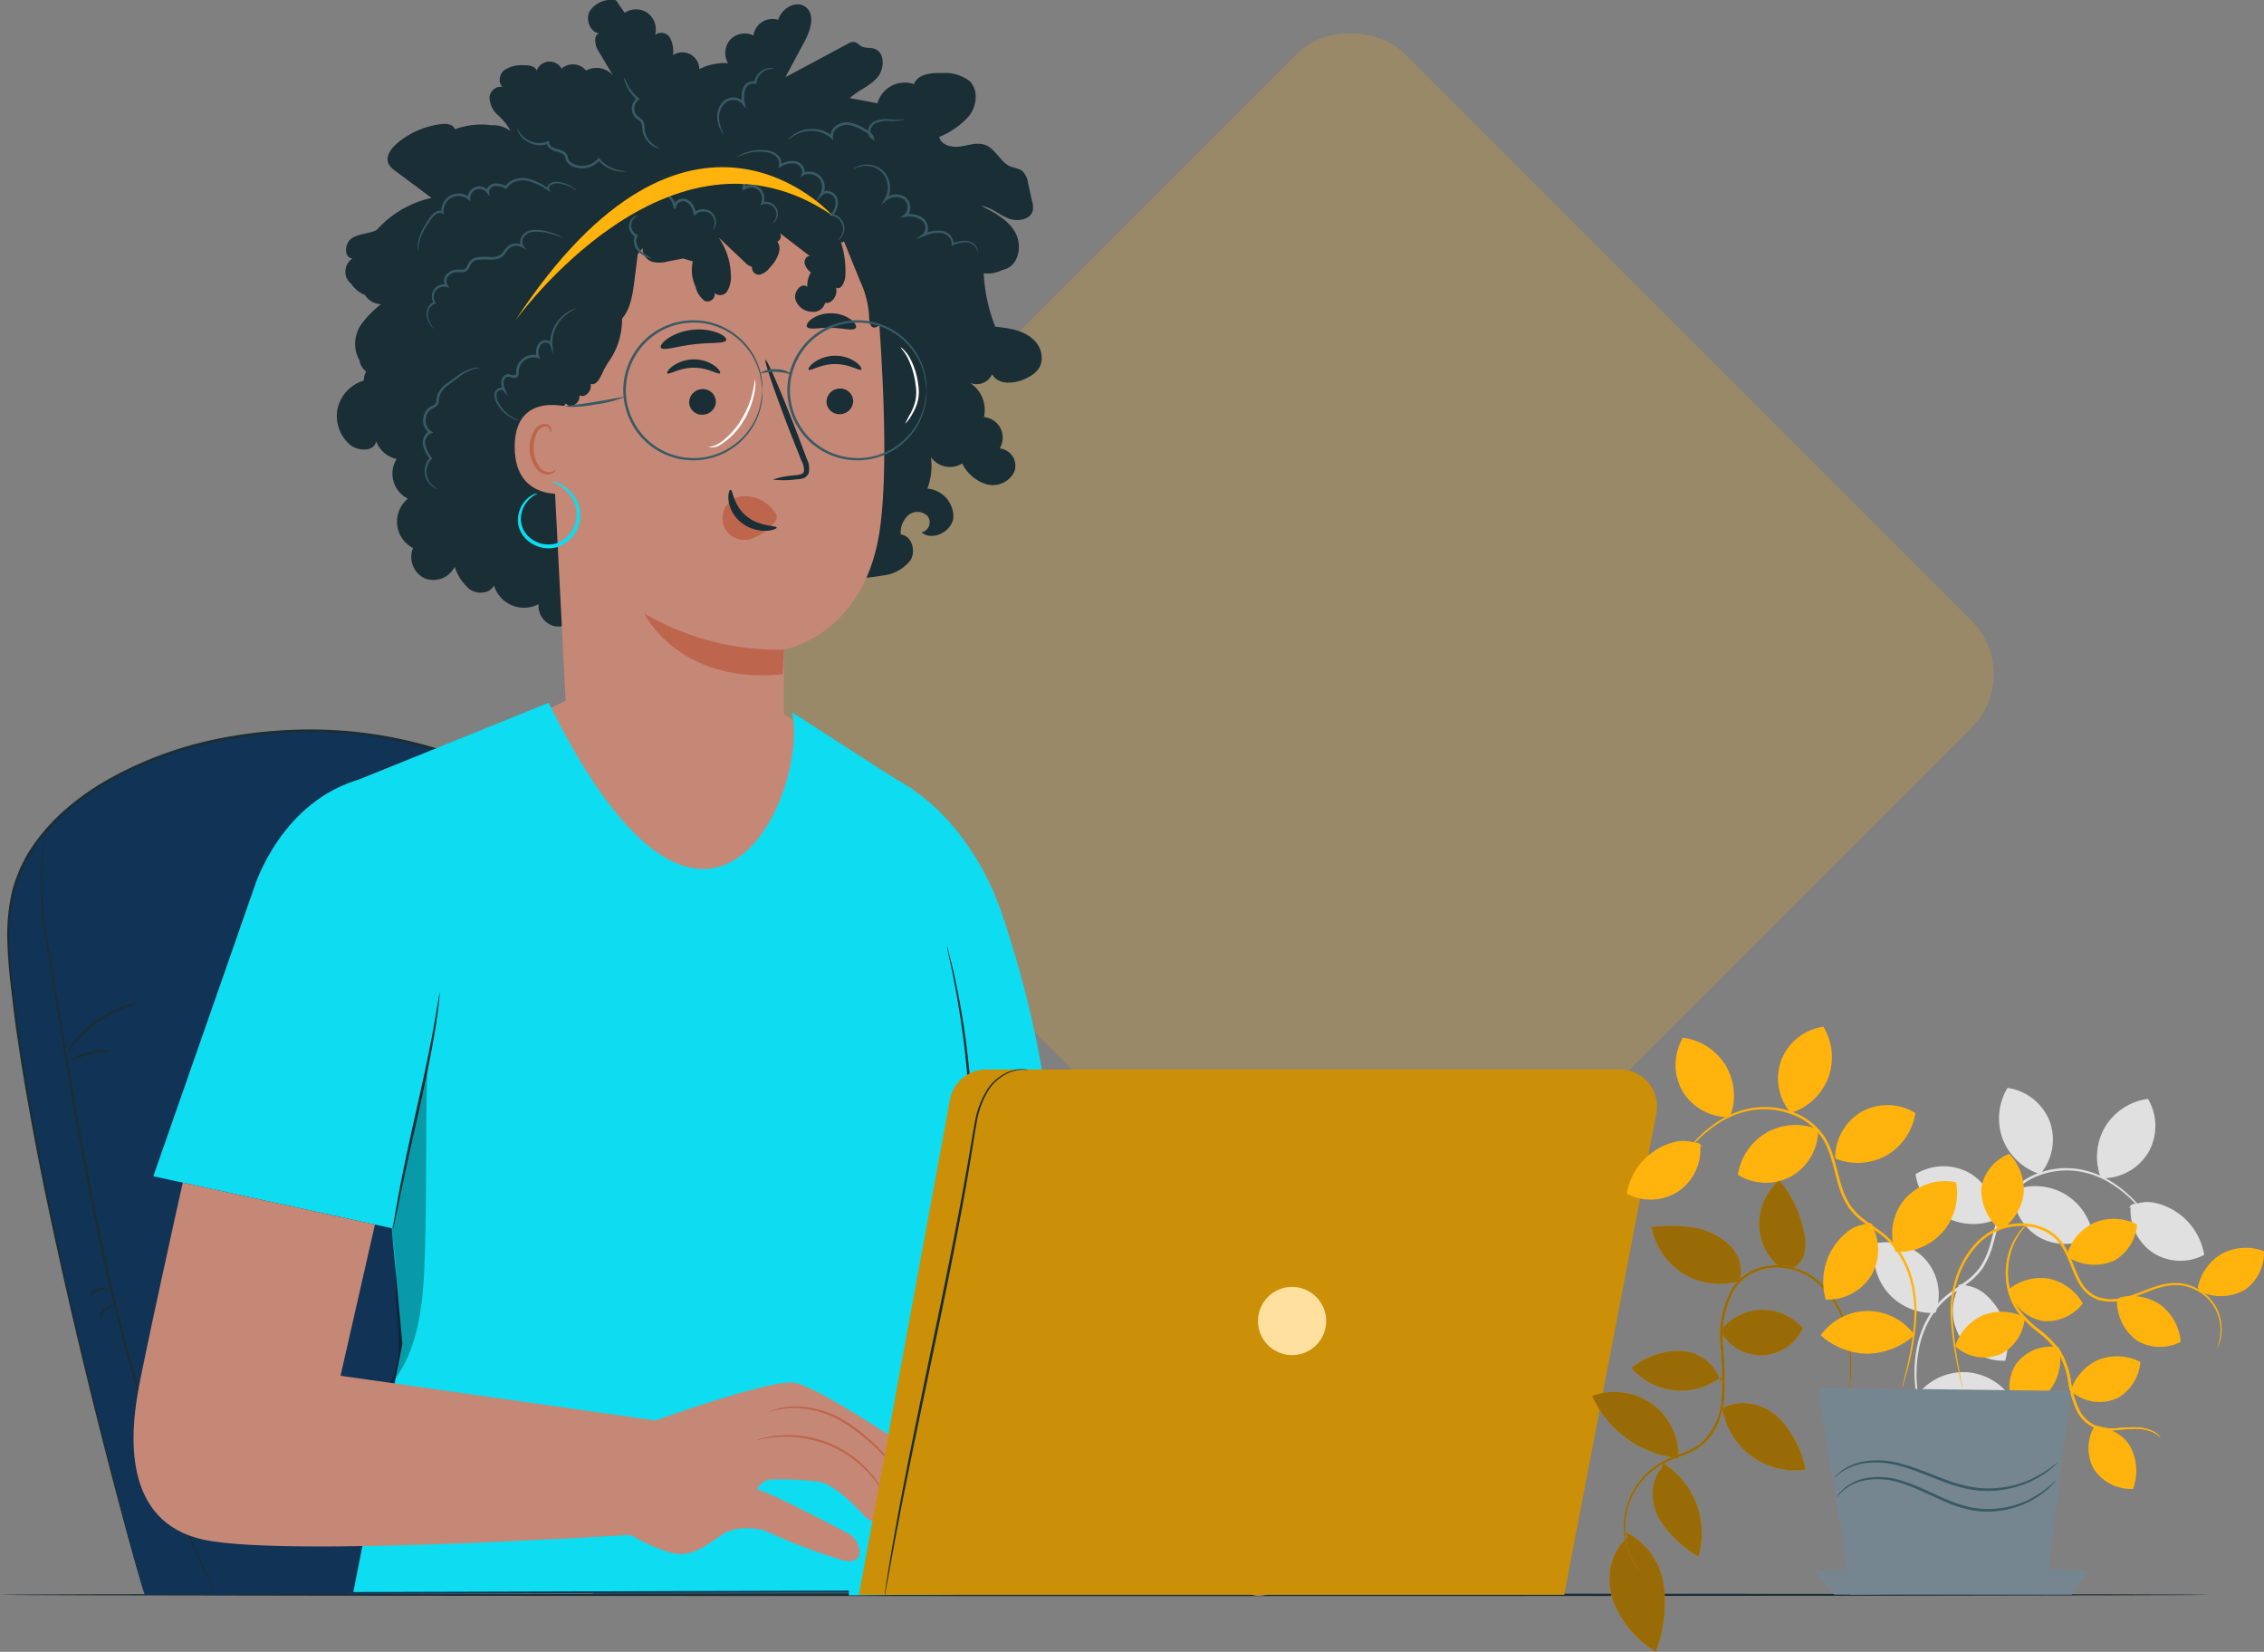 <svg xmlns="http://www.w3.org/2000/svg" xmlns:xlink="http://www.w3.org/1999/xlink" width="300" height="218.856" viewBox="0 0 300 218.856">
  <rect x="0" y="0" width="300" height="218.856" fill="#808080" stroke="none"/>
  <defs>
    <clipPath id="clip-path">
      <rect id="Rectángulo_293583" data-name="Rectángulo 293583" width="5.354" height="42.75" transform="translate(-1062.952 1228.017)" fill="none"/>
    </clipPath>
    <clipPath id="clip-path-2">
      <rect id="Rectángulo_293584" data-name="Rectángulo 293584" width="11.465" height="8.869" transform="translate(-903.248 1271.225)" fill="none"/>
    </clipPath>
    <clipPath id="clip-path-3">
      <rect id="Rectángulo_293585" data-name="Rectángulo 293585" width="6.528" height="12.466" transform="translate(-895.237 1280.608)" fill="none"/>
    </clipPath>
    <clipPath id="clip-path-4">
      <rect id="Rectángulo_293586" data-name="Rectángulo 293586" width="11.205" height="8.938" transform="translate(-886.182 1272.693)" fill="none"/>
    </clipPath>
    <clipPath id="clip-path-5">
      <rect id="Rectángulo_293587" data-name="Rectángulo 293587" width="11.962" height="5.302" transform="translate(-898.067 1265.766)" fill="none"/>
    </clipPath>
    <clipPath id="clip-path-6">
      <rect id="Rectángulo_293588" data-name="Rectángulo 293588" width="7.391" height="15.863" transform="translate(-900.952 1289.801)" fill="none"/>
    </clipPath>
    <clipPath id="clip-path-7">
      <rect id="Rectángulo_293589" data-name="Rectángulo 293589" width="11.183" height="6.058" transform="translate(-886.5 1260.341)" fill="none"/>
    </clipPath>
    <clipPath id="clip-path-8">
      <rect id="Rectángulo_293590" data-name="Rectángulo 293590" width="11.844" height="7.706" transform="translate(-895.389 1249.214)" fill="none"/>
    </clipPath>
    <clipPath id="clip-path-9">
      <rect id="Rectángulo_293591" data-name="Rectángulo 293591" width="6.155" height="11.786" transform="translate(-881.131 1243.169)" fill="none"/>
    </clipPath>
    <clipPath id="clip-path-10">
      <rect id="Rectángulo_293592" data-name="Rectángulo 293592" width="30.149" height="40.491" transform="translate(-899.062 1254.425)" fill="none"/>
    </clipPath>
  </defs>
  <g id="Grupo_146543" data-name="Grupo 146543" transform="translate(-180 -10706)">
    <g id="Grupo_131774" data-name="Grupo 131774" transform="translate(0 10278)">
      <rect id="Rectángulo_293841" data-name="Rectángulo 293841" width="126.336" height="126.336" rx="10" transform="translate(269.667 517.333) rotate(-45)" fill="#ffb30b" opacity="0.2"/>
      <g id="Grupo_131463" data-name="Grupo 131463" transform="translate(1294.221 -658.808)">
        <path id="Trazado_190268" data-name="Trazado 190268" d="M-1000.406,1298.112h-35.448l.143-.105a19.166,19.166,0,0,1,10.93-3.825l25.349-.747Z" fill="#375a64"/>
        <path id="Trazado_190269" data-name="Trazado 190269" d="M-833.181,1298.105c0,.094-65.566.169-146.429.169-80.889,0-146.442-.075-146.442-.169s65.553-.167,146.442-.167c80.862,0,146.429.076,146.429.167" transform="translate(11.831 0.007)" fill="#1a2e35"/>
        <g id="Grupo_130259" data-name="Grupo 130259">
          <path id="Trazado_190270" data-name="Trazado 190270" d="M-1032.794,1206.595c-2.623-4.5-5.425-9.012-9.557-12.736-10.47-9.433-28.441-12.238-43.716-8.85-11.789,2.615-22.923,9.248-26.014,18.622-1.395,4.232-1.084,8.684-.645,13.043,2.872,28.509,17.141,80.241,17.7,81.439l96.2-.393a279.235,279.235,0,0,0-33.969-91.125" fill="#113356"/>
          <path id="Trazado_190271" data-name="Trazado 190271" d="M-998.826,1297.72s-.059-.247-.158-.732-.243-1.211-.43-2.153-.406-2.121-.7-3.5-.651-2.97-1.042-4.76a277.869,277.869,0,0,0-8.587-29.815,289.254,289.254,0,0,0-18.675-42.024q-.777-1.425-1.563-2.871-.815-1.427-1.638-2.874c-1.093-1.93-2.208-3.878-3.413-5.8a39.22,39.22,0,0,0-8.941-10.453,14.593,14.593,0,0,0-1.414-1.051c-.486-.331-.961-.684-1.461-1-1.031-.582-2.021-1.249-3.11-1.741l-1.611-.793-1.666-.688-.834-.346-.857-.3-1.719-.587a57.176,57.176,0,0,0-14.527-2.4,61.564,61.564,0,0,0-14.681,1.3,49.745,49.745,0,0,0-13.4,4.963,33.7,33.7,0,0,0-5.751,3.928,25.738,25.738,0,0,0-4.6,5.022c-.3.478-.62.939-.892,1.427q-.384.745-.764,1.49-.3.775-.6,1.548a16.032,16.032,0,0,0-.466,1.586,24.979,24.979,0,0,0-.6,6.493c.061,2.158.255,4.29.512,6.382s.462,4.167.79,6.194c.572,4.064,1.254,7.992,1.939,11.783,1.378,7.582,2.9,14.6,4.321,21,2.871,12.792,5.491,23.074,7.342,30.168.924,3.548,1.674,6.293,2.183,8.155.26.924.46,1.629.6,2.114s.213.715.213.715-.088-.235-.247-.706c-.143-.481-.353-1.184-.629-2.1-.531-1.858-1.3-4.6-2.246-8.141-1.891-7.084-4.549-17.359-7.451-30.148-1.438-6.4-2.974-13.416-4.366-21-.691-3.794-1.38-7.724-1.958-11.793-.33-2.027-.538-4.1-.8-6.2s-.458-4.233-.522-6.409a25.344,25.344,0,0,1,.6-6.577,16.569,16.569,0,0,1,.473-1.617q.307-.785.614-1.578.389-.756.776-1.516c.278-.5.605-.965.907-1.45a25.983,25.983,0,0,1,4.654-5.094,34.116,34.116,0,0,1,5.805-3.969,49.992,49.992,0,0,1,13.491-5,61.878,61.878,0,0,1,14.767-1.313,57.46,57.46,0,0,1,14.618,2.419l1.733.593.861.3.842.348,1.679.695,1.624.8c1.1.5,2.1,1.171,3.138,1.758.505.319.984.675,1.476,1.01a15.231,15.231,0,0,1,1.429,1.064,39.557,39.557,0,0,1,9.011,10.543c1.208,1.926,2.323,3.877,3.415,5.809l1.637,2.879q.786,1.447,1.562,2.875a287.393,287.393,0,0,1,18.626,42.1,270.7,270.7,0,0,1,8.486,29.867c.38,1.793.717,3.386,1.01,4.769s.487,2.561.668,3.508.3,1.666.4,2.16.123.738.123.738" fill="#1a2e35"/>
          <path id="Trazado_190272" data-name="Trazado 190272" d="M-1108.195,1196.934a1.475,1.475,0,0,1-.025.269c-.027.194-.063.453-.11.785-.1.689-.207,1.708-.288,3.026a52.369,52.369,0,0,0,.809,11.132c1.62,9.315,3.6,22.236,6.508,36.368,1.458,7.064,3.055,13.753,4.744,19.769s3.461,11.362,5.075,15.8c1.664,4.424,3.142,7.952,4.223,10.364.54,1.191.963,2.121,1.258,2.773l.319.724a1.582,1.582,0,0,1,.1.253,134.759,134.759,0,0,1-6.13-14.028c-1.646-4.438-3.454-9.778-5.154-15.8s-3.316-12.715-4.777-19.787c-2.9-14.144-4.85-27.069-6.409-36.4a50.648,50.648,0,0,1-.7-11.178,27.03,27.03,0,0,1,.558-4.072" fill="#1a2e35"/>
          <path id="Trazado_190273" data-name="Trazado 190273" d="M-1095.738,1219.681c.012.057-.666.2-1.71.581a16.113,16.113,0,0,0-3.819,2,19.776,19.776,0,0,0-4.235,4.4,5.961,5.961,0,0,1,.907-1.58,13.688,13.688,0,0,1,3.125-3.1,13.774,13.774,0,0,1,3.944-1.953,5.946,5.946,0,0,1,1.788-.347" fill="#1a2e35"/>
          <path id="Trazado_190274" data-name="Trazado 190274" d="M-1099.524,1226.1c-.005.105-1.272.063-2.773.414-1.5.336-2.627.925-2.677.833a5.579,5.579,0,0,1,2.6-1.174,5.584,5.584,0,0,1,2.85-.073" fill="#1a2e35"/>
          <path id="Trazado_190275" data-name="Trazado 190275" d="M-1102.263,1258.56c-.04-.015-.024-.185.121-.411a1.647,1.647,0,0,1,.817-.624,1.651,1.651,0,0,1,1.027-.035c.255.083.375.2.355.242-.041.089-.609-.125-1.265.122-.663.225-.967.749-1.055.706" fill="#1a2e35"/>
          <path id="Trazado_190276" data-name="Trazado 190276" d="M-1100.964,1261.3c-.1,0-.04-.689.581-1.18s1.3-.4,1.278-.309c0,.1-.555.166-1.061.582-.516.4-.7.93-.8.907" fill="#1a2e35"/>
          <path id="Trazado_190277" data-name="Trazado 190277" d="M-976.777,1271.734s-2.146-52.6-4.126-61.713c-2.52-11.6-12.282-18.6-12.282-18.6l-3.74,90.46,3.888,2.325,2.29,1.206c1.03,3.846-1.1,4.786,9.426,7.49.844.216,17.646,2.871,17.646,2.871l1.649-17.069Z" fill="#c68876"/>
          <path id="Trazado_190278" data-name="Trazado 190278" d="M-948.1,1295.178s-6.075.415-8.554,1.417a9.434,9.434,0,0,1-8.266-1.006,23.33,23.33,0,0,1-3.581-2.8l-8.281.043a9.938,9.938,0,0,1-1.83-10.223,11.123,11.123,0,0,1,1.829-3.271c.961-1.083,1.4-1.727,4.072-2.246l10.977,1.667s15.213-1.41,17.947-.186c0,0,3.448,1.948,4.519,2.773.4.31,1.692,4.162-.745,6.23,0,0,2.2,1.67,1.058,3.234l-.545.694s1.49,1.847.762,2.681-7.167,4.789-9.517,3.929-.712-2.8.305-3.216" fill="#c68876"/>
          <path id="Trazado_190279" data-name="Trazado 190279" d="M-941.712,1284.265a5.753,5.753,0,0,0-.8.3c-.511.207-1.25.5-2.179.818-.466.159-.977.321-1.532.48s-1.157.3-1.783.513a3.841,3.841,0,0,0-1.764,1.115,2.206,2.206,0,0,0-.432,2.186,1.711,1.711,0,0,0,.824.848,3.028,3.028,0,0,0,1.089.28,8.973,8.973,0,0,0,2.066-.154,18.128,18.128,0,0,0,3.344-.947c.924-.347,1.653-.675,2.155-.9a4.888,4.888,0,0,0,.766-.383,5.452,5.452,0,0,0-.807.286c-.514.2-1.253.5-2.18.819a19.367,19.367,0,0,1-3.319.881,8.868,8.868,0,0,1-2,.134,2.764,2.764,0,0,1-.992-.255,1.449,1.449,0,0,1-.7-.714,1.957,1.957,0,0,1,.389-1.913,3.653,3.653,0,0,1,1.642-1.047c.6-.216,1.207-.357,1.762-.532s1.07-.344,1.532-.516c.927-.341,1.66-.664,2.157-.9a4.666,4.666,0,0,0,.759-.4" fill="#be654e"/>
          <path id="Trazado_190280" data-name="Trazado 190280" d="M-942.394,1279.586a5.655,5.655,0,0,0-.8.308c-.506.208-1.241.505-2.163.835s-2.029.688-3.28,1.016a4.51,4.51,0,0,0-1.908.82,1.641,1.641,0,0,0-.544,1.006,2.091,2.091,0,0,0,.192,1.154,2.789,2.789,0,0,0,1.729,1.41,4.517,4.517,0,0,0,2.071.12,20,20,0,0,0,3.307-1.032l2.176-.814a5.039,5.039,0,0,0,.786-.333,4.98,4.98,0,0,0-.821.234l-2.206.732a21.7,21.7,0,0,1-3.277.967,4.278,4.278,0,0,1-1.955-.127,2.526,2.526,0,0,1-1.563-1.272,1.533,1.533,0,0,1,.284-1.85,4.347,4.347,0,0,1,1.793-.774,34.533,34.533,0,0,0,3.283-1.077c.919-.354,1.644-.681,2.14-.919a4.651,4.651,0,0,0,.752-.4" fill="#be654e"/>
          <path id="Trazado_190281" data-name="Trazado 190281" d="M-945.493,1280.991a7.884,7.884,0,0,0,.266-1.309,7.875,7.875,0,0,0,.3-1.3,2.255,2.255,0,0,0-.567,1.243,2.245,2.245,0,0,0,0,1.368" fill="#be654e"/>
          <path id="Trazado_190282" data-name="Trazado 190282" d="M-968.386,1281.666l5.738-2.35s15.9-7.833,16.185-7.432,1.149.337,1,2.3-9.426,6.107-9.708,6.793.284,4.1-3.121,6.632-5.9,2.636-5.9,2.636" fill="#c68876"/>
          <path id="Trazado_190283" data-name="Trazado 190283" d="M-964.192,1290.244a.408.408,0,0,0,.137,0,3.791,3.791,0,0,0,.4-.048,8.827,8.827,0,0,0,1.494-.391,13.262,13.262,0,0,0,2.222-1.023,13.222,13.222,0,0,0,2.625-1.9,6.968,6.968,0,0,0,1.9-3.423,15.566,15.566,0,0,0,.3-2.166,1.281,1.281,0,0,1,.051-.25.463.463,0,0,1,.149-.158c.141-.111.3-.212.462-.315.326-.2.664-.391,1.008-.587,1.378-.77,2.844-1.552,4.322-2.443.739-.445,1.481-.916,2.2-1.453a8.538,8.538,0,0,0,1.029-.9,2.88,2.88,0,0,0,.429-.568,1.2,1.2,0,0,0,.126-.363,3.245,3.245,0,0,0,.027-.357,2.532,2.532,0,0,0-.278-1.391,1.653,1.653,0,0,0-.521-.5,1.039,1.039,0,0,1-.226-.187.269.269,0,0,0-.056-.054.183.183,0,0,0-.114-.034.574.574,0,0,0-.114.01c-.061.014-.119.029-.173.046-.865.286-1.655.652-2.447,1-1.573.7-3.075,1.411-4.505,2.09-2.857,1.359-5.414,2.612-7.558,3.673-.537.259-1.044.531-1.53.748l-1.4.586-2.245.944-1.414.608c-.15.066-.27.12-.366.164a.6.6,0,0,0-.122.064.5.5,0,0,0,.132-.038l.376-.14,1.435-.559,2.265-.9,1.413-.567c.5-.218,1-.478,1.544-.732,2.163-1.035,4.731-2.261,7.58-3.622,1.433-.671,2.936-1.375,4.508-2.073.785-.339,1.59-.709,2.413-.98.051-.017.1-.028.15-.039a.4.4,0,0,1,.051-.007c0-.009,0,.019.009-.021s-.005-.043.009-.066a.039.039,0,0,1,.018-.02c-.181.126-.045.042-.083.072l.016.021a1.185,1.185,0,0,0,.285.241,1.388,1.388,0,0,1,.444.423,2.3,2.3,0,0,1,.237,1.242,1.2,1.2,0,0,1-.122.6,2.6,2.6,0,0,1-.387.511,8.288,8.288,0,0,1-.994.864c-.705.527-1.442,1-2.176,1.441-1.466.889-2.929,1.674-4.307,2.454-.344.2-.684.391-1.012.6a5.278,5.278,0,0,0-.487.332.709.709,0,0,0-.222.262,1.564,1.564,0,0,0-.063.3,15.525,15.525,0,0,1-.279,2.148,6.785,6.785,0,0,1-1.817,3.339,13.255,13.255,0,0,1-2.565,1.906,13.683,13.683,0,0,1-2.181,1.056,10.787,10.787,0,0,1-1.469.438c-.172.037-.3.057-.393.072a.522.522,0,0,0-.133.027" fill="#be654e"/>
          <path id="Trazado_190284" data-name="Trazado 190284" d="M-946.462,1290.627a2.031,2.031,0,0,0-.611.192,6.086,6.086,0,0,0-1.5.908,5.429,5.429,0,0,0-.858.868,1.836,1.836,0,0,0-.437,1.36,1.5,1.5,0,0,0,1.094,1.136,2.884,2.884,0,0,0,1.682-.089,30.918,30.918,0,0,0,5.28-2.249,16.986,16.986,0,0,0,1.479-.918,2.526,2.526,0,0,0,.5-.4,3.243,3.243,0,0,0-.559.306c-.35.209-.864.5-1.511.838a37.264,37.264,0,0,1-5.269,2.159,2.67,2.67,0,0,1-1.525.094,1.252,1.252,0,0,1-.927-.923,1.627,1.627,0,0,1,.373-1.186,5.527,5.527,0,0,1,.8-.856,9.118,9.118,0,0,1,1.983-1.245" fill="#be654e"/>
          <path id="Trazado_190285" data-name="Trazado 190285" d="M-1065.111,1136.317a2.138,2.138,0,0,1-.862-3.547c-1.085-.6-.778-2.313.072-3.214s2.066-1.454,2.728-2.5a2.542,2.542,0,0,1-3.037-2.2,2.139,2.139,0,0,1-2.143-1.387,2.138,2.138,0,0,1,.829-2.416c-1.16-.1-1.062-2.018-.092-2.662s2.246-.6,3.3-1.095a13.72,13.72,0,0,1,7.276-4.269q-2.373-1.766-4.748-3.536a2.736,2.736,0,0,1-.956-1.01c-.414-.942.326-1.983,1.108-2.654a11.108,11.108,0,0,1,5.9-2.579c.694-.081,1.583.024,1.8.689a9.924,9.924,0,0,1,4.811-.537,3.83,3.83,0,0,1,2.565.777,7.58,7.58,0,0,0-1.693-2.122,3.257,3.257,0,0,1-1.1-2.408c.091-.908,1.186-1.691,1.939-1.179-.843-.4-.732-1.751-.014-2.348a4.224,4.224,0,0,1,2.659-.664c.65-.015,1.477.093,1.655.719a1.823,1.823,0,0,1,3.308-.271,2.249,2.249,0,0,1,3.242.255,2.892,2.892,0,0,1,4.092,1.523l-2.524-4.236c-.477-.8-.559-2.3.367-2.2-1.329.005-2.089-1.812-1.441-2.972a3.454,3.454,0,0,1,3.47-1.436l1.154,1.67a2.7,2.7,0,0,1,3.054.029,2.7,2.7,0,0,1,.965,2.9,1.354,1.354,0,0,1,2,.4,3.912,3.912,0,0,1,.383,2.277,2.248,2.248,0,0,1,3.486,1.856,7.308,7.308,0,0,1,3.814-.79,2.665,2.665,0,0,1,.289-3.114,2.663,2.663,0,0,1,3.076-.558,2.549,2.549,0,0,1,3.29-2.072c.411-1.542,2.434-2.683,3.664-1.665,1.272,1.05.588,3.088-.192,4.543q-1.269,2.366-2.536,4.73l8.254-4.425a1.431,1.431,0,0,1,.826-.245c.4.049.678.412,1.037.591.5.249,1.1.125,1.637.288,1.457.445,1.432,2.671.434,3.822s-2.524,1.7-3.653,2.725q1.833.344,3.668.692a3.751,3.751,0,0,1,4.839-2.536c.5-1.354,2.314-1.527,3.755-1.468a5.31,5.31,0,0,1,3.629,1.076c1.17,1.168.95,3.22-.036,4.547a10.482,10.482,0,0,1-4.007,2.836c.246,1.1,1.671,1.436,2.785,1.272s2.27-.6,3.323-.2c1.43.537,2.035,2.385,3.471,2.909a6.122,6.122,0,0,1,1.312.434,2.616,2.616,0,0,1,.883,1.708l.537,2.383a2.914,2.914,0,0,1,.1,1.2c-.263,1.295-2.069,1.575-3.292,1.076s-2.27-1.464-3.577-1.657c1.723.859,3.541,1.806,4.505,3.474s.567,4.256-1.245,4.905c-1.834.658-3.64-.928-4.975-2.347s-3.254-2.93-5.026-2.119" fill="#1a2e35"/>
          <path id="Trazado_190286" data-name="Trazado 190286" d="M-1062.46,1135.181a2.356,2.356,0,0,0-3.55,2.051,5.028,5.028,0,0,0-3.473,3.692,5.02,5.02,0,0,0,1.635,4.8c1.083.913,3.236.946,3.464-.452a3.824,3.824,0,0,0,2.713,2.356,3.7,3.7,0,0,0,1.494,5.249,3.949,3.949,0,0,0,.683,6.544,3.142,3.142,0,0,0,1.525,4,3.142,3.142,0,0,0,4-1.535,6.4,6.4,0,0,0,2.012,3.018c1.017.691,2.676.57,3.19-.545a4.153,4.153,0,0,0,5.912,2.493,2.786,2.786,0,0,0,2.205,2.945,2.785,2.785,0,0,0,3.076-2.017l6.918.53a24.77,24.77,0,0,0,4.6.064,12.406,12.406,0,0,0,5.477-1.984,4.214,4.214,0,0,1,1.679-.833,4.31,4.31,0,0,1,2.086.507,11.227,11.227,0,0,0,10.84-1.6,5.581,5.581,0,0,1,1.5-1,5.073,5.073,0,0,1,2.064-.108,20.218,20.218,0,0,0,5.087-.29,5.359,5.359,0,0,0,3.743-2.02c.773-1.24.169-3.308-1.289-3.41a3.139,3.139,0,0,1,1-2.56,1.888,1.888,0,0,1,2.562.114,1.36,1.36,0,0,1-.812,2.154c1.471,1.211,4.029-.093,4.232-1.988a3.752,3.752,0,0,0-3.447-3.81,8.623,8.623,0,0,0,.469-4.17,3.084,3.084,0,0,0,4.145.835,5.322,5.322,0,0,0,3.216,2.76,3.186,3.186,0,0,0,3.669-1.612,2.3,2.3,0,0,0-1.918-3.131,2.74,2.74,0,0,0-2.086-4.158,4.263,4.263,0,0,0-2.2-4.733,2.245,2.245,0,0,0,3.287-.955c.761,1.464,2.932,1.307,4.421.6,1.168-.556,2.314-1.393,2.131-3.087a3.384,3.384,0,0,0-1.057-2.074c-1.369-1.292-3.272-1.53-5.081-1.732a22.16,22.16,0,0,1-1.533-7.072,4.269,4.269,0,0,0,4.625-3.074l-10.017-6.226s-23.186-3.58-24.018-3.58-49.293,24.958-49.293,24.958c-1.12,1.173-3.31.642-4.133-.755a4.493,4.493,0,0,1,.39-4.6,13.223,13.223,0,0,1,3.543-3.291c-1.551-.107-3.207-.251-4.354-1.378a2.468,2.468,0,0,1-.664-2.68c.559-1.336,2.1-1.245,3.094-2.005a5.58,5.58,0,0,0,1.275-1.768" fill="#1a2e35"/>
          <path id="Trazado_190287" data-name="Trazado 190287" d="M-997.693,1129.906c-.578-8.279-6.135-18.4-14.382-17.474l-25.726,6.688a4.859,4.859,0,0,0-4.311,4.955l2.846,55.583-6.2,2.964c-.06.014,6.417,3.6,6.356,3.617,0,0,5.417,25.194,22.424,19.761,3.373-1.078,8.709-8.529,9.361-12.333h0c5.73,3.587,2.52-8.677,2.525-9.107-.005.43-5.542-3.142-5.542-3.142l-.014-1.507c.025-5.016.011-7.075.014-7.027,0,0,10.569-1.83,12.668-15.652,1.044-6.872.621-18.128-.021-27.326" fill="#c68876"/>
          <path id="Trazado_190288" data-name="Trazado 190288" d="M-1001.165,1139.878a1.77,1.77,0,0,1-1.7,1.8,1.694,1.694,0,0,1-1.836-1.584,1.771,1.771,0,0,1,1.693-1.8,1.694,1.694,0,0,1,1.838,1.585" fill="#1a2e35"/>
          <path id="Trazado_190289" data-name="Trazado 190289" d="M-1000.095,1135.779c-.218.233-1.566-.752-3.472-.733-1.9-.01-3.294.979-3.5.748-.1-.1.119-.521.725-.969a4.865,4.865,0,0,1,2.8-.884,4.664,4.664,0,0,1,2.765.873c.589.445.791.861.683.965" fill="#1a2e35"/>
          <path id="Trazado_190290" data-name="Trazado 190290" d="M-1019.361,1139.953a1.771,1.771,0,0,1-1.7,1.8,1.694,1.694,0,0,1-1.837-1.584,1.774,1.774,0,0,1,1.694-1.8,1.7,1.7,0,0,1,1.838,1.585" fill="#1a2e35"/>
          <path id="Trazado_190291" data-name="Trazado 190291" d="M-1018.821,1136.263c-.219.232-1.568-.752-3.472-.734-1.9-.008-3.295.981-3.5.749-.1-.1.116-.52.724-.969a4.867,4.867,0,0,1,2.8-.885,4.669,4.669,0,0,1,2.765.873c.587.445.79.862.683.966" fill="#1a2e35"/>
          <path id="Trazado_190292" data-name="Trazado 190292" d="M-1011.81,1150.345a12.563,12.563,0,0,1,3.091-.579c.486-.054.946-.154,1.025-.487a2.474,2.474,0,0,0-.334-1.439q-.7-1.761-1.465-3.693c-2.032-5.263-3.509-9.589-3.3-9.669s2.034,4.118,4.068,9.379c.489,1.3.959,2.534,1.4,3.718a2.816,2.816,0,0,1,.266,1.907,1.227,1.227,0,0,1-.8.717,3.169,3.169,0,0,1-.825.12,12.254,12.254,0,0,1-3.137.026" fill="#1a2e35"/>
          <path id="Trazado_190293" data-name="Trazado 190293" d="M-1010.34,1172.883a35.117,35.117,0,0,1-18.524-4.806s4.551,9.453,18.36,8.068Z" fill="#be654e"/>
          <path id="Trazado_190294" data-name="Trazado 190294" d="M-1011.586,1154.641a4.827,4.827,0,0,0-3.958-2.1,3.064,3.064,0,0,0-2.536,1.4,3.05,3.05,0,0,0,.087,3.164,2.987,2.987,0,0,0,3.163,1.14,6.975,6.975,0,0,0,2.835-1.784,2.2,2.2,0,0,0,.6-.735,1,1,0,0,0-.088-.991" fill="#be654e"/>
          <path id="Trazado_190295" data-name="Trazado 190295" d="M-1017.408,1151.7c.309-.019.327,2.049,2.108,3.5s3.98,1.214,4,1.5c.029.129-.489.4-1.418.437a5.156,5.156,0,0,1-3.337-1.137,4.481,4.481,0,0,1-1.635-2.94c-.085-.864.142-1.378.284-1.367" fill="#1a2e35"/>
          <path id="Trazado_190296" data-name="Trazado 190296" d="M-1017.987,1131.864c-.184.521-2.088.287-4.321.572-2.24.241-4.038.907-4.338.445-.134-.222.177-.711.9-1.219a7.263,7.263,0,0,1,3.209-1.147,7.227,7.227,0,0,1,3.388.375c.823.324,1.238.728,1.159.974" fill="#1a2e35"/>
          <path id="Trazado_190297" data-name="Trazado 190297" d="M-1000.833,1130.271c-.333.433-1.647-.006-3.227-.016-1.577-.066-2.912.31-3.223-.141-.136-.218.072-.653.653-1.068a4.471,4.471,0,0,1,2.618-.727,4.467,4.467,0,0,1,2.578.853c.561.441.747.886.6,1.1" fill="#1a2e35"/>
          <path id="Trazado_190298" data-name="Trazado 190298" d="M-1042.172,1138.233a2.308,2.308,0,0,0,.657,2.644,1.591,1.591,0,0,0,2.263-.626c.6.813,1.987-.011,1.8-1.069.747.419,1.727-.583,1.488-1.522.867.335,1.385-1.065,1.84-2a15.108,15.108,0,0,1,.892-1.426,9.694,9.694,0,0,0,1.436-5.207c1.13-1.282,1.421-3.261,1.65-5.1q.216-1.718.431-3.437l.642-.8a1.872,1.872,0,0,0,1.234,1.788,3.994,3.994,0,0,0,2.084-.026c.685-.13,1.371-.263,2.055-.392.427.123.853.251,1.28.377a5.193,5.193,0,0,0,.367,3.348,3.231,3.231,0,0,0,1.181,1.872.97.97,0,0,0,1.357-1.034,1.076,1.076,0,0,0,1.668-.257,3.538,3.538,0,0,0,.472-2.116,9.044,9.044,0,0,0-1.629-4.988q1.777,1.679,3.555,3.359a1.662,1.662,0,0,0,.872.538.944.944,0,0,0,1,1.047,2.456,2.456,0,0,0,1.326-.89c.873-.91,1.8-2.458,1.029-3.49a.773.773,0,0,0,.348-1.131l4.039,3.1c-.4-.239-.854.39-.767.913a2.154,2.154,0,0,0,.839,1.2,3.165,3.165,0,0,0-.475,1.918c-.725-.658-1.826.552-1.594,1.6a2.291,2.291,0,0,0,2.133,1.681,1.6,1.6,0,0,0,1.811-1.173c.889.191,1.751-1.028,1.438-2.033.64.432,1.21-.721,1.25-1.6a12.565,12.565,0,0,0-.686-4.709c-.026.224.224.415.384.292a.345.345,0,0,0-.061-.537q1.131,2.792,2.265,5.579a13.026,13.026,0,0,1,1.232,4.641c.009.664.082,1.577.64,1.638a.83.83,0,0,0,.439-.113,8.341,8.341,0,0,0,3.67-4.233,6.265,6.265,0,0,0,.566-1.955c.133-1.426-.457-2.8-.554-4.233a13.731,13.731,0,0,0-.116-1.887,5.679,5.679,0,0,0-1.455-2.47c-2.173-2.534-4.47-5.156-7.391-6.185-1.784-.629-3.693-.616-5.482-1.227a31.9,31.9,0,0,1-3.213-1.49c-4.412-2.081-9.287-2.365-14.022-1.974a22.483,22.483,0,0,0-7.78,1.8,27.19,27.19,0,0,0-7.315,5.589,41.514,41.514,0,0,0-8.607,11.517,20.3,20.3,0,0,0-2.077,11.4c.569,3.907,2.981,7.575,6.25,8.39l1.29-1.472" fill="#1a2e35"/>
          <path id="Trazado_190299" data-name="Trazado 190299" d="M-1038.4,1140.879c-.191-.089-7.687-2.468-7.619,5.238s7.791,6.05,7.8,5.829-.183-11.067-.183-11.067" fill="#c68876"/>
          <path id="Trazado_190300" data-name="Trazado 190300" d="M-1040.592,1149.046c-.034-.024-.134.095-.36.2a1.332,1.332,0,0,1-1,.029c-.816-.291-1.514-1.578-1.563-2.966a4.439,4.439,0,0,1,.358-1.925,1.553,1.553,0,0,1,1-1.04.683.683,0,0,1,.8.361c.1.215.057.369.1.381.022.019.165-.129.1-.447a.868.868,0,0,0-.308-.482,1.018,1.018,0,0,0-.744-.188,1.883,1.883,0,0,0-1.392,1.207,4.56,4.56,0,0,0-.446,2.152c.063,1.552.87,3,1.988,3.311a1.44,1.44,0,0,0,1.225-.215c.238-.192.277-.365.25-.379" fill="#be654e"/>
          <path id="Trazado_190301" data-name="Trazado 190301" d="M-1013.193,1138.524a16.488,16.488,0,0,0-.351-2.214,9.1,9.1,0,0,0-3.332-4.948,8.958,8.958,0,0,0-3.791-1.668,9.021,9.021,0,0,0-4.716.4,8.429,8.429,0,0,0-2.268,1.223,8.4,8.4,0,0,0-1.893,1.907,9,9,0,0,0-1.742,5.295,9.006,9.006,0,0,0,1.741,5.3,8.407,8.407,0,0,0,1.894,1.907,8.418,8.418,0,0,0,2.268,1.224,9.031,9.031,0,0,0,4.716.4,8.962,8.962,0,0,0,3.793-1.669,9.1,9.1,0,0,0,3.33-4.948,16.417,16.417,0,0,0,.351-2.213,3.477,3.477,0,0,1,.006.585,4.032,4.032,0,0,1-.055.707,6.4,6.4,0,0,1-.17.955,9.1,9.1,0,0,1-3.313,5.112,9.175,9.175,0,0,1-3.889,1.756,9.3,9.3,0,0,1-4.879-.385,8.725,8.725,0,0,1-2.357-1.259,8.74,8.74,0,0,1-1.971-1.972,9.316,9.316,0,0,1-1.814-5.5,9.326,9.326,0,0,1,1.814-5.5,8.742,8.742,0,0,1,1.972-1.971,8.736,8.736,0,0,1,2.356-1.259,9.314,9.314,0,0,1,4.878-.385,9.148,9.148,0,0,1,3.89,1.757,9.1,9.1,0,0,1,3.313,5.112,6.379,6.379,0,0,1,.17.953,4.053,4.053,0,0,1,.055.709,3.469,3.469,0,0,1-.006.584" fill="#375a64"/>
          <path id="Trazado_190302" data-name="Trazado 190302" d="M-991.451,1138.524a16.5,16.5,0,0,0-.351-2.214,9.1,9.1,0,0,0-3.331-4.948,8.962,8.962,0,0,0-3.792-1.668,9.022,9.022,0,0,0-4.716.4,8.444,8.444,0,0,0-2.268,1.223,8.419,8.419,0,0,0-1.893,1.907,9,9,0,0,0-1.742,5.295,9.019,9.019,0,0,0,1.741,5.3,8.42,8.42,0,0,0,1.893,1.907,8.437,8.437,0,0,0,2.269,1.224,9.032,9.032,0,0,0,4.716.4,8.947,8.947,0,0,0,3.792-1.669,9.1,9.1,0,0,0,3.331-4.948,16.43,16.43,0,0,0,.351-2.213,3.477,3.477,0,0,1,.006.585,4.129,4.129,0,0,1-.055.707,6.4,6.4,0,0,1-.17.955,9.1,9.1,0,0,1-3.313,5.112,9.175,9.175,0,0,1-3.889,1.756,9.3,9.3,0,0,1-4.879-.385,8.723,8.723,0,0,1-2.357-1.259,8.737,8.737,0,0,1-1.971-1.972,9.316,9.316,0,0,1-1.815-5.5,9.332,9.332,0,0,1,1.815-5.5,8.74,8.74,0,0,1,1.972-1.971,8.733,8.733,0,0,1,2.356-1.259,9.316,9.316,0,0,1,4.879-.385,9.149,9.149,0,0,1,3.889,1.757,9.088,9.088,0,0,1,3.313,5.112,6.379,6.379,0,0,1,.17.953,4.15,4.15,0,0,1,.055.709,3.469,3.469,0,0,1-.006.584" fill="#375a64"/>
          <path id="Trazado_190303" data-name="Trazado 190303" d="M-1009.32,1136.381c-.042.1-.923-.266-2.066-.3-1.141-.048-2.044.251-2.079.153a3.146,3.146,0,0,1,2.092-.5,3.151,3.151,0,0,1,2.053.647" fill="#375a64"/>
          <path id="Trazado_190304" data-name="Trazado 190304" d="M-1031.528,1139.431a15.16,15.16,0,0,1-3.849.976,15.082,15.082,0,0,1-3.96.282c-.006-.1,1.755-.277,3.905-.626s3.878-.73,3.9-.632" fill="#375a64"/>
          <path id="Trazado_190305" data-name="Trazado 190305" d="M-1014.156,1137.087a4.885,4.885,0,0,1-.091,1.723,10.867,10.867,0,0,1-1.514,3.883,9.373,9.373,0,0,1-2.91,2.989,2.185,2.185,0,0,1-1.684.371,4.126,4.126,0,0,0,1.556-.582,10.361,10.361,0,0,0,2.742-2.966,12.35,12.35,0,0,0,1.568-3.744c.237-1.021.275-1.678.333-1.674" fill="#fff"/>
          <path id="Trazado_190306" data-name="Trazado 190306" d="M-994.272,1142.953a11.994,11.994,0,0,1,.739-1.438,7.133,7.133,0,0,0,.606-1.606,5.565,5.565,0,0,0,.035-2.076,11,11,0,0,0-1.088-3.674c-.469-.867-.94-1.284-.894-1.328.013-.016.147.069.353.264a4.7,4.7,0,0,1,.753.939,9.673,9.673,0,0,1,1.222,3.75,5.547,5.547,0,0,1-.068,2.2,6.413,6.413,0,0,1-.7,1.646,5.5,5.5,0,0,1-.955,1.322" fill="#fff"/>
          <path id="Trazado_190307" data-name="Trazado 190307" d="M-1043,1152.183c.017.044-.292.141-.742.473a3.7,3.7,0,0,0-1.294,1.9,3.21,3.21,0,0,0,.68,3.158,3.816,3.816,0,0,0,3.775,1.107,4.084,4.084,0,0,0,2.678-2.939,4.072,4.072,0,0,0-.632-3.268,5.015,5.015,0,0,0-1.725-1.577,8.141,8.141,0,0,1-.789-.405,1.9,1.9,0,0,1,.877.223,4.765,4.765,0,0,1,1.934,1.551,4.369,4.369,0,0,1,.8,3.584,4.5,4.5,0,0,1-2.994,3.324,4.248,4.248,0,0,1-4.273-1.284,3.519,3.519,0,0,1-.857-1.839,3.79,3.79,0,0,1,.183-1.746,3.664,3.664,0,0,1,1.53-1.954,1.634,1.634,0,0,1,.853-.307" fill="#0ddcf1"/>
          <path id="Trazado_190308" data-name="Trazado 190308" d="M-1011.87,1116.419a1.908,1.908,0,0,0,.518-.991,1.36,1.36,0,0,0-.346-1.161,1.455,1.455,0,0,0-1.474-.38l-.32.108.138-.31a1.52,1.52,0,0,0-.4-1.707,1.489,1.489,0,0,0-1.915.066l-.255-.238a.645.645,0,0,0,.107-.193.861.861,0,0,0-.124-.725.983.983,0,0,0-.626-.4,1.636,1.636,0,0,0-.771.035,2.1,2.1,0,0,1-.865.192c-.368-.068-.531-.34-.721-.464a2.957,2.957,0,0,0-.6-.37,3.258,3.258,0,0,0-1.237-.282,3.374,3.374,0,0,0-1.8.429c-.385.224-.563.408-.586.385a1.559,1.559,0,0,1,.515-.5,3.288,3.288,0,0,1,1.871-.563,3.465,3.465,0,0,1,1.349.265,3.186,3.186,0,0,1,.67.394c.223.161.39.371.578.385a2,2,0,0,0,.726-.193,1.977,1.977,0,0,1,.933-.048,1.332,1.332,0,0,1,.845.537,1.2,1.2,0,0,1,.166,1.029.987.987,0,0,1-.17.307l-.255-.237a1.821,1.821,0,0,1,2.374-.069,1.825,1.825,0,0,1,.459,2.086l-.183-.2a1.7,1.7,0,0,1,1.746.5,1.533,1.533,0,0,1,.339,1.356,1.554,1.554,0,0,1-.426.787c-.152.142-.257.183-.263.173" fill="#375a64"/>
          <path id="Trazado_190309" data-name="Trazado 190309" d="M-1003.264,1118.653a2.367,2.367,0,0,0,.657-.964,1.726,1.726,0,0,0-.078-1.306,1.8,1.8,0,0,0-1.355-.985l-.248-.034.169-.187a2.155,2.155,0,0,0,.589-1.883,1.15,1.15,0,0,0-.692-.778.915.915,0,0,0-1.021.135l-.984,1.043.718-1.244a1.785,1.785,0,0,0,.1-1.5,1.641,1.641,0,0,0-1.19-1.02,1.747,1.747,0,0,0-1.153.114l-.4.2.165-.418c.236-.593-.367-1.281-.966-1.36a2.943,2.943,0,0,0-1.828.455l-.331.179.105-.36a1.27,1.27,0,0,0-.416-1.231,2.351,2.351,0,0,0-1.181-.526,5.977,5.977,0,0,0-2.214.051,9.787,9.787,0,0,0-1.859.666,1.711,1.711,0,0,1,.435-.3,5.6,5.6,0,0,1,1.381-.548,5.926,5.926,0,0,1,2.3-.125,2.571,2.571,0,0,1,1.333.568,1.56,1.56,0,0,1,.523,1.531l-.227-.179a3.209,3.209,0,0,1,2.034-.512,1.62,1.62,0,0,1,1.01.6,1.235,1.235,0,0,1,.223,1.216l-.237-.22a2.1,2.1,0,0,1,1.386-.143,1.994,1.994,0,0,1,1.434,1.237,2.117,2.117,0,0,1-.131,1.8l-.265-.2a1.238,1.238,0,0,1,1.39-.2,1.469,1.469,0,0,1,.863,1,2.412,2.412,0,0,1-.692,2.139l-.08-.221a2.017,2.017,0,0,1,1.511,1.159,1.853,1.853,0,0,1,.026,1.443,1.85,1.85,0,0,1-.525.75.679.679,0,0,1-.272.166" fill="#375a64"/>
          <path id="Trazado_190310" data-name="Trazado 190310" d="M-984.707,1120.263a1.3,1.3,0,0,0-.447-.948,1.653,1.653,0,0,0-1.148-.414,4.933,4.933,0,0,0-1.647.389l-.192.071.027-.2a1.5,1.5,0,0,0-1.214-1.454,4.322,4.322,0,0,0-2.451.394l-1.078.4.924-.685a1.229,1.229,0,0,0-.093-1.764,2.8,2.8,0,0,0-2.154-.511l-.1.011-.68.062.566-.381a1.317,1.317,0,0,0-.146-2.082,1.994,1.994,0,0,0-2.216.213l-.71.562.474-.772a2.982,2.982,0,0,0-.007-3.032,2.78,2.78,0,0,0-2.044-1.3,3.14,3.14,0,0,0-1.628.208c-.359.153-.528.287-.543.266s.033-.046.113-.111a1.95,1.95,0,0,1,.386-.248,3.079,3.079,0,0,1,1.7-.309,2.965,2.965,0,0,1,2.249,1.358,3.243,3.243,0,0,1,.051,3.341l-.236-.21a2.31,2.31,0,0,1,2.6-.251,1.677,1.677,0,0,1,.747,1.263,1.474,1.474,0,0,1-.594,1.4l-.114-.321.11-.008a3.08,3.08,0,0,1,2.421.61,1.775,1.775,0,0,1,.522,1.14,1.282,1.282,0,0,1-.468,1.132l-.155-.285a4.549,4.549,0,0,1,2.639-.37,1.752,1.752,0,0,1,1.385,1.772l-.165-.135a5.022,5.022,0,0,1,1.734-.351,1.777,1.777,0,0,1,1.238.512,1.241,1.241,0,0,1,.384.756.527.527,0,0,1-.032.292" fill="#375a64"/>
          <path id="Trazado_190311" data-name="Trazado 190311" d="M-994.428,1102.595a1.063,1.063,0,0,1-.457.164,6.015,6.015,0,0,1-1.348.069,4.008,4.008,0,0,0-1.941.291,1.233,1.233,0,0,0-.677.843.892.892,0,0,0,.354,1.017l-.238.168c-.072-.445-.623-.727-1.12-1.023a5.787,5.787,0,0,0-1.625-.7,2.09,2.09,0,0,0-1.652.254,1.386,1.386,0,0,0-.715,1.28l.055.427-.325-.284a3.849,3.849,0,0,0-2.265-.935,4.35,4.35,0,0,0-1.943.279,5.519,5.519,0,0,0-1.489.951,1.391,1.391,0,0,1,.3-.379,3.688,3.688,0,0,1,1.117-.756,4.344,4.344,0,0,1,2.037-.368,4.065,4.065,0,0,1,2.464.964l-.27.141a1.712,1.712,0,0,1,.851-1.608,2.433,2.433,0,0,1,1.912-.308,6.027,6.027,0,0,1,1.724.743,7.534,7.534,0,0,1,.753.486,1.27,1.27,0,0,1,.517.786l.048.328-.286-.16a1.2,1.2,0,0,1-.5-1.375,1.525,1.525,0,0,1,.848-1.018,4.053,4.053,0,0,1,2.076-.247,7.517,7.517,0,0,0,1.323.025,4.214,4.214,0,0,1,.473-.057" fill="#375a64"/>
          <path id="Trazado_190312" data-name="Trazado 190312" d="M-1011.644,1095.924a3.562,3.562,0,0,0-.911.125,2.215,2.215,0,0,0-.869.552,1.9,1.9,0,0,0-.555,1.168l-.016.187-.178-.06a1.145,1.145,0,0,0-1.27.712,3.481,3.481,0,0,0-.068,1.917l.106.68-.423-.558-.066-.087a1.474,1.474,0,0,0-1.194-.5,1.656,1.656,0,0,0-1.136.494,2.629,2.629,0,0,0-.7,2.052,4.852,4.852,0,0,0,.388,1.5,2.709,2.709,0,0,1,.214.545c-.018.012-.152-.151-.336-.486a4.294,4.294,0,0,1-.512-1.536,2.83,2.83,0,0,1,.717-2.3,1.938,1.938,0,0,1,2.828.007l.085.115-.317.121a3.684,3.684,0,0,1,.111-2.109,1.439,1.439,0,0,1,1.665-.85l-.194.127a2.117,2.117,0,0,1,.682-1.314,2.245,2.245,0,0,1,.988-.542,1.82,1.82,0,0,1,.718-.042c.162.031.244.064.241.079" fill="#375a64"/>
          <path id="Trazado_190313" data-name="Trazado 190313" d="M-1026.826,1106.468a.933.933,0,0,1-.458-.1,2.9,2.9,0,0,1-1.048-.742,3.083,3.083,0,0,1-.792-1.743,1.582,1.582,0,0,0-.23-.946c-.2-.244-.621-.4-.882-.8a1.746,1.746,0,0,1,.448-2.347l-.015.256a5.585,5.585,0,0,1-1.483-2.064,2.253,2.253,0,0,1-.244-.95,8.92,8.92,0,0,1,.419.87,6.127,6.127,0,0,0,1.514,1.9l.165.137-.18.117a1.438,1.438,0,0,0-.332,1.888c.175.3.554.434.852.772a1.816,1.816,0,0,1,.288,1.14,2.966,2.966,0,0,0,.659,1.61,4.414,4.414,0,0,0,1.319,1.006" fill="#375a64"/>
          <path id="Trazado_190314" data-name="Trazado 190314" d="M-1031.3,1109.522c0,.015-.1.033-.29.043a4.025,4.025,0,0,1-.826-.072,4.644,4.644,0,0,1-2.567-1.459l.225-.005a2.989,2.989,0,0,1-2.044,1.08,3.11,3.11,0,0,1-1.3-.154,1.909,1.909,0,0,1-1.107-.866,4,4,0,0,1-.137-.5.692.692,0,0,0-.218-.323,2.147,2.147,0,0,0-.8-.356,2.8,2.8,0,0,1-.9-.367.991.991,0,0,1-.493-.856l.22.153a3.063,3.063,0,0,1-2.122.05,3.322,3.322,0,0,1-1.393-.874,2.712,2.712,0,0,1-.575-.9.948.948,0,0,1-.087-.367,4.449,4.449,0,0,0,.794,1.127,3.28,3.28,0,0,0,1.339.758,2.847,2.847,0,0,0,1.919-.09l.233-.1-.014.251a.684.684,0,0,0,.363.569,2.516,2.516,0,0,0,.8.311,2.437,2.437,0,0,1,.936.42,1.045,1.045,0,0,1,.325.482,4.248,4.248,0,0,0,.124.462,1.589,1.589,0,0,0,.905.685,2.786,2.786,0,0,0,1.149.146,2.726,2.726,0,0,0,1.846-.929l.111-.137.114.132a4.717,4.717,0,0,0,2.382,1.486c.672.173,1.079.154,1.079.194" fill="#375a64"/>
          <path id="Trazado_190315" data-name="Trazado 190315" d="M-1058.759,1120.212c-.008,0-.022-.039-.041-.119a1.888,1.888,0,0,1-.057-.363,3.609,3.609,0,0,1,.167-1.381,8.123,8.123,0,0,1,.935-1.952,7.674,7.674,0,0,1,.773-1.1,2.031,2.031,0,0,1,.606-.467.924.924,0,0,1,.853,0l-.22.144a2.37,2.37,0,0,1,1.09-2.2,2.365,2.365,0,0,1,2.681.183l-.28.138a1.6,1.6,0,0,1,.647-1.3,1.533,1.533,0,0,1,1.484-.181,1.565,1.565,0,0,1,.683.519l-.314.116a.992.992,0,0,1,.368-.817,1.345,1.345,0,0,1,.785-.328,3.156,3.156,0,0,1,1.488.381l-.213.067a2.476,2.476,0,0,1,1.507-1.052,3.474,3.474,0,0,1,1.7,0,8.8,8.8,0,0,1,2.622,1.306l-.183.157a.613.613,0,0,1,.069-.6,1.066,1.066,0,0,1,.432-.328,1.793,1.793,0,0,1,.927-.139,5.026,5.026,0,0,1,1.384.419,4.554,4.554,0,0,1,.784.463.942.942,0,0,1,.237.21c-.019.03-.36-.25-1.077-.545a5.265,5.265,0,0,0-1.351-.349,1.608,1.608,0,0,0-.809.147c-.265.119-.491.367-.364.626l.189.383-.373-.226a8.8,8.8,0,0,0-2.557-1.224,3.2,3.2,0,0,0-1.552.016,2.161,2.161,0,0,0-1.3.916l-.076.125-.136-.059a2.857,2.857,0,0,0-1.324-.347c-.415.024-.868.378-.832.775l.054.612-.368-.5a1.213,1.213,0,0,0-.53-.4,1.183,1.183,0,0,0-1.15.134,1.261,1.261,0,0,0-.511,1.016l.011.376-.292-.24a2.038,2.038,0,0,0-2.293-.17,2.068,2.068,0,0,0-.966,1.891l.025.286-.244-.145c-.372-.22-.825.084-1.119.394a7.615,7.615,0,0,0-.765,1.044,8.588,8.588,0,0,0-.976,1.875,4.629,4.629,0,0,0-.231,1.812" fill="#375a64"/>
          <path id="Trazado_190316" data-name="Trazado 190316" d="M-1056.817,1130.4c-.01.007-.071-.068-.175-.22a5.384,5.384,0,0,1-.408-.7,2.469,2.469,0,0,1-.277-1.273,1.807,1.807,0,0,1,.264-.8,1.3,1.3,0,0,1,.763-.584l-.072.188a1.658,1.658,0,0,1-.068-1.725,1.67,1.67,0,0,1,1.8-.768l-.161.247a1.308,1.308,0,0,1,.052-1.549,1.939,1.939,0,0,1,1.486-.691,7.089,7.089,0,0,0,.776,0,.663.663,0,0,0,.482-.416,2.877,2.877,0,0,1,.45-.751,1.508,1.508,0,0,1,.82-.452,8.634,8.634,0,0,1,1.855-.045,2,2,0,0,0,1.5-.435,7.718,7.718,0,0,0,.478-.664,1.732,1.732,0,0,1,.7-.543,1.826,1.826,0,0,1,1.628.09l-.2.215a1.383,1.383,0,0,1,.19-1.6,1.948,1.948,0,0,1,1.3-.646,6.21,6.21,0,0,1,2.275.283,7.593,7.593,0,0,1,1.363.546,1.777,1.777,0,0,1,.441.276,17.98,17.98,0,0,0-1.851-.65,6.365,6.365,0,0,0-2.195-.207,1.7,1.7,0,0,0-1.119.574,1.1,1.1,0,0,0-.154,1.257l.37.545-.574-.329a1.521,1.521,0,0,0-1.346-.053,1.381,1.381,0,0,0-.568.445,7.29,7.29,0,0,1-.5.7,1.823,1.823,0,0,1-.828.459,4.1,4.1,0,0,1-.919.089,8.579,8.579,0,0,0-1.775.038,1.158,1.158,0,0,0-.643.35,2.628,2.628,0,0,0-.4.677,1.02,1.02,0,0,1-.727.591,6.489,6.489,0,0,1-.824,0,1.616,1.616,0,0,0-1.238.549,1,1,0,0,0-.066,1.162l.274.356-.436-.11a1.375,1.375,0,0,0-1.482.606,1.408,1.408,0,0,0,.025,1.446l.1.145-.169.043a1.323,1.323,0,0,0-.892,1.165,2.417,2.417,0,0,0,.207,1.2c.275.631.489.958.46.973" fill="#375a64"/>
          <path id="Trazado_190317" data-name="Trazado 190317" d="M-1056.23,1151.589a.8.8,0,0,1-.339-.111,2.4,2.4,0,0,1-.794-.625,2.484,2.484,0,0,1-.586-1.474,2.652,2.652,0,0,1,.715-1.943l-.015.186a4.834,4.834,0,0,1-.905-1.731,1.969,1.969,0,0,1,.081-1.115,1.442,1.442,0,0,1,.824-.862l-.034.308a2.022,2.022,0,0,1-.868-1.817,2.266,2.266,0,0,1,.358-1.134,1.9,1.9,0,0,1,.9-.719c.332-.147.485-.3.495-.639a2.75,2.75,0,0,1,.234-1.019,3.526,3.526,0,0,1,1.3-1.389c.469-.338.9-.658,1.311-.938a5.79,5.79,0,0,1,2.126-1,2.742,2.742,0,0,1,.64-.053c.147.013.222.025.222.037,0,.034-.31.005-.832.148a6.253,6.253,0,0,0-2.015,1.068l-1.28.967a3.266,3.266,0,0,0-1.175,1.287,2.449,2.449,0,0,0-.2.918,1,1,0,0,1-.193.574,1.352,1.352,0,0,1-.487.343,1.68,1.68,0,0,0-1.058,1.56,1.682,1.682,0,0,0,.7,1.513l.3.184-.33.123a1.38,1.38,0,0,0-.7,1.586,4.64,4.64,0,0,0,.826,1.629l.068.1-.084.085a2.428,2.428,0,0,0-.686,1.73,2.361,2.361,0,0,0,.481,1.379,3.484,3.484,0,0,0,1,.84" fill="#375a64"/>
          <path id="Trazado_190318" data-name="Trazado 190318" d="M-1045.338,1142.536a1.354,1.354,0,0,1-.478-.1,4.382,4.382,0,0,1-1.221-.637,4.636,4.636,0,0,1-1.388-1.624,1.864,1.864,0,0,1-.236-1.34.926.926,0,0,1,.534-.594.738.738,0,0,1,.848.144l-.262.158a2.366,2.366,0,0,1-.238-1.34,1.125,1.125,0,0,1,.417-.656.928.928,0,0,1,.8-.112,1.422,1.422,0,0,0,.6.082c.126-.039.154-.2.139-.46a2.124,2.124,0,0,1,.59-1.474,2.293,2.293,0,0,1,2.364-.676l-.222.2a1.972,1.972,0,0,1,.362-1.919,1.2,1.2,0,0,1,.943-.3.894.894,0,0,1,.775.567l-.3.061a4.719,4.719,0,0,1,.595-2.538,4.888,4.888,0,0,1,1.3-1.529,4.332,4.332,0,0,1,1.123-.634,1.431,1.431,0,0,1,.442-.112,6.952,6.952,0,0,0-1.453.885,4.921,4.921,0,0,0-1.193,1.508,4.54,4.54,0,0,0-.511,2.4l.084,1.264-.379-1.2c-.131-.415-.858-.478-1.206-.134a1.666,1.666,0,0,0-.256,1.6l.084.311-.305-.1a1.959,1.959,0,0,0-2,.589,1.79,1.79,0,0,0-.5,1.231,1.447,1.447,0,0,1-.029.412.555.555,0,0,1-.337.376,1.489,1.489,0,0,1-.794-.074.592.592,0,0,0-.53.053.808.808,0,0,0-.293.459,2.1,2.1,0,0,0,.209,1.154l.322.846-.583-.688c-.231-.272-.8-.028-.874.329a1.627,1.627,0,0,0,.192,1.143,4.612,4.612,0,0,0,1.27,1.593,6.71,6.71,0,0,0,1.587.883" fill="#375a64"/>
          <path id="Trazado_190319" data-name="Trazado 190319" d="M-1027.9,1121.071a2.6,2.6,0,0,1-1.03-.413,2.915,2.915,0,0,1-.935-.811,1.921,1.921,0,0,1-.338-1.512,1.44,1.44,0,0,1,.141-.364l.074.24a1.663,1.663,0,0,1-.857-1.15,1.52,1.52,0,0,1,.223-1.129c.381-.557.832-.612.828-.578.029.049-.353.188-.624.7a1.341,1.341,0,0,0-.122.944,1.4,1.4,0,0,0,.708.906l.154.077-.08.164a1.119,1.119,0,0,0-.106.275,1.671,1.671,0,0,0,.266,1.249,3,3,0,0,0,.8.784c.547.372.924.572.9.621" fill="#375a64"/>
          <path id="Trazado_190320" data-name="Trazado 190320" d="M-1019.8,1117.323a2.031,2.031,0,0,0,.246-1.271,1.446,1.446,0,0,0-.819-1.092,1.558,1.558,0,0,0-1.664.258l-.218.206-.058-.3a2.837,2.837,0,0,0-.4-1.026,1.315,1.315,0,0,0-.869-.622c-.556-.076-1.18.44-1.028.9l-.329.066a2.658,2.658,0,0,0-.953-1.735,2.59,2.59,0,0,0-1.492-.572,4.007,4.007,0,0,0-1.458.262c-.01-.015.1-.112.341-.23a2.644,2.644,0,0,1,1.123-.246,2.731,2.731,0,0,1,1.665.558,2.9,2.9,0,0,1,1.108,1.925l-.328.066a.976.976,0,0,1,.346-1.01,1.382,1.382,0,0,1,1.046-.33,1.626,1.626,0,0,1,1.115.778,3.135,3.135,0,0,1,.433,1.156l-.275-.09a1.838,1.838,0,0,1,2.008-.272,1.643,1.643,0,0,1,.9,1.315,1.68,1.68,0,0,1-.2,1.023c-.125.209-.234.288-.244.278" fill="#375a64"/>
          <path id="Trazado_190321" data-name="Trazado 190321" d="M-985.7,1236.613l10.155-4.2a136.789,136.789,0,0,0-6.081-25.021c-3.653-10.092-9.649-14.63-11.526-15.853l-.037-.119-3.027-1.833-13.047-8.4c2.294,10.429-11.1,41.655-32.254-1.265l-26.248,10.614,6.868,74.328-6.509,32.88,65.664-.19.01.63,13.971-.132-2.99-14.591c1.3-14.032,5.479-31.07,4.993-42.328.07-1.414.084-2.935.058-4.526" fill="#0ddcf1"/>
          <path id="Trazado_190322" data-name="Trazado 190322" d="M-988.637,1265.839a3.291,3.291,0,0,0,.157-.528q.142-.571.384-1.532c.167-.665.361-1.483.548-2.439s.437-2.04.629-3.251c.212-1.21.439-2.535.622-3.966.216-1.428.364-2.964.537-4.577.292-3.233.489-6.8.492-10.547-.018-3.749-.228-7.315-.531-10.548-.179-1.612-.333-3.148-.556-4.574-.187-1.433-.419-2.757-.635-3.965-.2-1.212-.446-2.294-.641-3.249s-.388-1.772-.559-2.437q-.243-.96-.389-1.531a3.555,3.555,0,0,0-.158-.528,3.15,3.15,0,0,0,.09.545c.081.386.189.9.325,1.544.149.669.326,1.488.5,2.446s.408,2.041.589,3.252c.2,1.209.417,2.531.592,3.961.21,1.426.352,2.958.521,4.567.286,3.225.485,6.781.5,10.517,0,3.735-.189,7.291-.462,10.518-.163,1.609-.3,3.14-.5,4.567-.169,1.43-.381,2.754-.578,3.962-.176,1.214-.4,2.3-.577,3.256s-.342,1.778-.489,2.447c-.133.647-.24,1.161-.319,1.546a3.12,3.12,0,0,0-.088.544" fill="#1a2e35"/>
          <path id="Trazado_190323" data-name="Trazado 190323" d="M-988.481,1265.311a1.218,1.218,0,0,1-.037.338c-.047.259-.1.574-.172.955-.164.827-.38,2.024-.636,3.506a72.022,72.022,0,0,0-1.072,11.678,54.173,54.173,0,0,0,.393,6.44,50.164,50.164,0,0,0,.952,5.186c.155.734.356,1.384.507,1.962s.3,1.068.428,1.471c.111.371.2.677.276.928a1.138,1.138,0,0,1,.073.333,1.341,1.341,0,0,1-.139-.308l-.34-.91c-.146-.4-.319-.883-.485-1.459s-.389-1.223-.559-1.957a45.859,45.859,0,0,1-1.032-5.2,51.034,51.034,0,0,1-.423-6.483,64.443,64.443,0,0,1,1.178-11.719c.287-1.48.541-2.674.746-3.492.094-.377.173-.687.237-.942a1.284,1.284,0,0,1,.1-.323" fill="#1a2e35"/>
          <path id="Trazado_190324" data-name="Trazado 190324" d="M-1093.907,1242.653l13.462-38.525s3.557-11.351,14.226-14.155l7.631,38.534-3.54,21.073Z" fill="#0ddcf1"/>
          <path id="Trazado_190325" data-name="Trazado 190325" d="M-1055.961,1218.406a1.156,1.156,0,0,1-.009.324c-.025.251-.055.556-.092.923-.085.8-.239,1.956-.466,3.377-.441,2.846-1.239,6.746-2.205,11.026s-1.831,8.158-2.413,10.974c-.283,1.367-.517,2.493-.689,3.334-.08.361-.146.659-.2.907a1.159,1.159,0,0,1-.093.31,1.172,1.172,0,0,1,.023-.324c.037-.249.082-.552.135-.916.121-.8.322-1.943.581-3.36.522-2.828,1.35-6.718,2.314-11s1.8-8.16,2.3-10.99c.257-1.414.447-2.56.574-3.355.063-.362.114-.662.157-.912a1.054,1.054,0,0,1,.079-.316" fill="#1a2e35"/>
          <g id="Grupo_130229" data-name="Grupo 130229" opacity="0.3">
            <g id="Grupo_130228" data-name="Grupo 130228">
              <g id="Grupo_130227" data-name="Grupo 130227" clip-path="url(#clip-path)">
                <path id="Trazado_190326" data-name="Trazado 190326" d="M-1062.463,1270.246c3.982-4.723,4.361-11.409,4.552-17.583.241-7.814.072-16.833.314-24.646-1.448,6.924-3.633,17.56-4.713,21.563,0,0,.524,4.085.553,5.685.027,1.459-.1,3.056.035,4.508.354,3.757.943,7.908-1.23,10.994"/>
              </g>
            </g>
          </g>
          <path id="Trazado_190327" data-name="Trazado 190327" d="M-1037.583,1274.806l10.21.211s15.309-5.532,18.456-5c2.836.475,13.216,7.372,15.249,8.736a1.283,1.283,0,0,1,.493.627,2.226,2.226,0,0,1-1.238,2.828l-.215.089.093.31a3.676,3.676,0,0,1,.156,1.238,1.5,1.5,0,0,1-2.782.645l.393.7a1.7,1.7,0,0,1,.216.929l-.035.631a1.7,1.7,0,0,1-1.172,1.525,1.7,1.7,0,0,1-1.783-.466c-1.316-1.45-4.16-4.35-6.083-4.669a44.923,44.923,0,0,0-6.283-.317,2.13,2.13,0,0,0-1.976,1.361c1.141.082,9.1,4.229,11.911,5.715a3.014,3.014,0,0,1,1.637,2.266c.1.88-.342,1.8-2.085,1.4a77.034,77.034,0,0,1-10.471-3.968s-3.472-.993-5.721.595c-3.164,2.232-4.614,3.049-7.33,2.15a22.974,22.974,0,0,1-4.721-2.194l-9.817.572s-5.106-8.9,2.9-15.905" fill="#c68876"/>
          <path id="Trazado_190328" data-name="Trazado 190328" d="M-1013.942,1277.6c.013.058,1.087-.286,2.877-.4a15.2,15.2,0,0,1,6.818,1.157,15.193,15.193,0,0,1,5.555,4.123c1.157,1.371,1.65,2.384,1.7,2.353a3.44,3.44,0,0,0-.34-.708,12.822,12.822,0,0,0-1.2-1.774,14.572,14.572,0,0,0-5.6-4.258,14.593,14.593,0,0,0-6.948-1.1,12.876,12.876,0,0,0-2.114.359,3.582,3.582,0,0,0-.747.243" fill="#be654e"/>
          <path id="Trazado_190329" data-name="Trazado 190329" d="M-1012.321,1273.884a12.462,12.462,0,0,1,2.994-.522,13.046,13.046,0,0,1,6.963,1.971,28.081,28.081,0,0,1,5.612,4.747l1.537,1.635a4.392,4.392,0,0,0,.587.579,4.56,4.56,0,0,0-.5-.654c-.339-.409-.836-.993-1.473-1.7a25.73,25.73,0,0,0-5.611-4.854,12.744,12.744,0,0,0-7.12-1.93,8.545,8.545,0,0,0-2.222.409,4.934,4.934,0,0,0-.573.219c-.129.057-.194.09-.191.1" fill="#be654e"/>
          <path id="Trazado_190330" data-name="Trazado 190330" d="M-1090,1243.5c0-.067-5.312,23.882-6,28.092-.809,4.924-2.153,16.894,8.821,19.228s56.522-.684,56.522-.684l3.291-15.121-41.731-5.927,4.559-20.037Z" fill="#c68876"/>
          <path id="Trazado_190331" data-name="Trazado 190331" d="M-906.949,1298.112h-93.457l12.059-65.589a4.9,4.9,0,0,1,4.821-4.016h83.974a4.9,4.9,0,0,1,4.816,5.824Z" fill="#cc8f08"/>
          <path id="Trazado_190332" data-name="Trazado 190332" d="M-977.959,1228.6c0,.023-.26-.048-.756-.052a4.641,4.641,0,0,0-2.076.515,6.4,6.4,0,0,0-2.49,2.266,12.029,12.029,0,0,0-1.527,4.239c-.3,1.66-.573,3.5-.9,5.467s-.7,4.064-1.112,6.267c-.813,4.408-1.779,9.242-2.828,14.305-2.111,10.13-4.064,19.29-5.341,25.945-.643,3.327-1.138,6.024-1.474,7.89-.166.914-.3,1.631-.391,2.148-.046.227-.082.412-.11.557a.776.776,0,0,1-.05.187.93.93,0,0,1,.015-.193c.019-.147.045-.331.076-.564.077-.518.187-1.24.326-2.158.294-1.872.753-4.578,1.365-7.912,1.217-6.672,3.132-15.843,5.242-25.97,1.049-5.063,2.023-9.89,2.854-14.3.422-2.2.792-4.3,1.142-6.258s.625-3.792.948-5.464a12.123,12.123,0,0,1,1.6-4.3,6.48,6.48,0,0,1,2.6-2.284,4.537,4.537,0,0,1,2.137-.461,2.712,2.712,0,0,1,.754.122" fill="#1a2e35"/>
          <path id="Trazado_190333" data-name="Trazado 190333" d="M-938.49,1261.834a4.519,4.519,0,0,1-4.518,4.519,4.518,4.518,0,0,1-4.518-4.519,4.519,4.519,0,0,1,4.518-4.519,4.52,4.52,0,0,1,4.518,4.519" fill="#ffe09f"/>
          <g id="Grupo_130257" data-name="Grupo 130257">
            <path id="Trazado_190334" data-name="Trazado 190334" d="M-828.552,1249.861a.491.491,0,0,0-.065-.146c-.06-.112-.133-.247-.222-.41a17.927,17.927,0,0,0-.969-1.513,16.266,16.266,0,0,0-4.788-4.525,11.762,11.762,0,0,0-4.3-1.577,10.638,10.638,0,0,0-5.217.546,8.464,8.464,0,0,0-4.465,3.658c-1.027,1.79-1.357,3.893-1.957,5.9a10.666,10.666,0,0,1-1.247,2.815,8.485,8.485,0,0,1-2.12,2.089c-.8.589-1.634,1.12-2.391,1.739a10.269,10.269,0,0,0-1.941,2.1,12.951,12.951,0,0,0-1.99,4.86,17.278,17.278,0,0,0-.266,4.568,34.638,34.638,0,0,0,1.168,6.495c.2.754.366,1.335.48,1.728a3.953,3.953,0,0,0,.2.594,3.785,3.785,0,0,0-.124-.612q-.153-.645-.413-1.743a37.487,37.487,0,0,1-1.05-6.477,17.284,17.284,0,0,1,.3-4.492,12.715,12.715,0,0,1,1.97-4.729,9.99,9.99,0,0,1,1.886-2.027c.738-.6,1.568-1.123,2.383-1.72a8.9,8.9,0,0,0,2.209-2.173,11.046,11.046,0,0,0,1.294-2.914c.607-2.045.937-4.119,1.918-5.832a8.135,8.135,0,0,1,4.274-3.519,10.375,10.375,0,0,1,5.059-.564,11.618,11.618,0,0,1,4.207,1.5,16.72,16.72,0,0,1,4.8,4.388c.463.621.8,1.124,1.02,1.468a3.829,3.829,0,0,0,.349.518" fill="#e0e0e0"/>
            <path id="Trazado_190335" data-name="Trazado 190335" d="M-854.835,1257.231c.552-.514.823-.156,1.566-.02a4.647,4.647,0,0,1,2.01,1,8.463,8.463,0,0,1,2.742,8.882,6.744,6.744,0,0,1-5.995-3.15,6.745,6.745,0,0,1-.07-6.771" fill="#e0e0e0"/>
            <path id="Trazado_190336" data-name="Trazado 190336" d="M-832.1,1246.882c.279-.7.676-.495,1.406-.693a4.621,4.621,0,0,1,2.244.041,8.467,8.467,0,0,1,6.3,6.837,6.74,6.74,0,0,1-6.766-.263,6.746,6.746,0,0,1-2.977-6.084" fill="#e0e0e0"/>
            <path id="Trazado_190337" data-name="Trazado 190337" d="M-859.843,1271.237a7.743,7.743,0,0,1,6.134-2.625,7.746,7.746,0,0,1,5.851,3.208,9.428,9.428,0,0,1-6.216,2.452,9.621,9.621,0,0,1-6.26-2.532" fill="#e0e0e0"/>
            <path id="Trazado_190338" data-name="Trazado 190338" d="M-857.976,1260.777a7.839,7.839,0,0,1-6.122-2.73,7.846,7.846,0,0,1-1.681-6.487,7.076,7.076,0,0,1,6.749,2.172,7.085,7.085,0,0,1,1.31,6.971" fill="#e0e0e0"/>
            <path id="Trazado_190339" data-name="Trazado 190339" d="M-849.974,1248.481a7.843,7.843,0,0,1-6.681-.541,7.852,7.852,0,0,1-3.743-5.56,7.084,7.084,0,0,1,7.088-.194,7.08,7.08,0,0,1,3.551,6.139" fill="#e0e0e0"/>
            <path id="Trazado_190340" data-name="Trazado 190340" d="M-847.292,1244.467a7.843,7.843,0,0,1,6.681.543,7.846,7.846,0,0,1,3.743,5.558,7.081,7.081,0,0,1-7.089.195,7.081,7.081,0,0,1-3.55-6.139" fill="#e0e0e0"/>
            <path id="Trazado_190341" data-name="Trazado 190341" d="M-844.094,1242.306a7.848,7.848,0,0,1-4.79-4.69,7.848,7.848,0,0,1,.677-6.667,7.085,7.085,0,0,1,5.575,4.385,7.079,7.079,0,0,1-1.2,6.988" fill="#e0e0e0"/>
            <path id="Trazado_190342" data-name="Trazado 190342" d="M-835.9,1242.7a7.84,7.84,0,0,1,.674-6.668,7.847,7.847,0,0,1,5.633-3.631,7.081,7.081,0,0,1,.052,7.09,7.082,7.082,0,0,1-6.207,3.429" fill="#e0e0e0"/>
            <path id="Trazado_190343" data-name="Trazado 190343" d="M-854.5,1265.681a5.7,5.7,0,0,0,5.552.47,6.013,6.013,0,0,0,3.038-4.8,6.821,6.821,0,0,0-5.543-.284,6.755,6.755,0,0,0-3.686,4.125" fill="#ffb30c"/>
            <path id="Trazado_190344" data-name="Trazado 190344" d="M-839.2,1271.583a5.706,5.706,0,0,0,5.552.469,6.012,6.012,0,0,0,3.038-4.8,6.815,6.815,0,0,0-5.542-.284,6.743,6.743,0,0,0-3.687,4.125" fill="#ffb30c"/>
            <path id="Trazado_190345" data-name="Trazado 190345" d="M-847.787,1258.4a5.71,5.71,0,0,0,4.378,3.447,6.022,6.022,0,0,0,5.178-2.34,6.816,6.816,0,0,0-4.474-3.285,6.749,6.749,0,0,0-5.347,1.418" fill="#ffb30c"/>
            <path id="Trazado_190346" data-name="Trazado 190346" d="M-842.205,1265.231a5.709,5.709,0,0,0-4.994,2.473,6.015,6.015,0,0,0-.116,5.679,6.819,6.819,0,0,0,4.892-2.626,6.76,6.76,0,0,0,1.018-5.438" fill="#ffb30c"/>
            <path id="Trazado_190347" data-name="Trazado 190347" d="M-836.815,1276.019a5.707,5.707,0,0,0,.131,5.571,6.021,6.021,0,0,0,5.1,2.5,6.826,6.826,0,0,0-.315-5.541c-.88-1.6-2.466-2.391-4.451-2.84" fill="#ffb30c"/>
            <path id="Trazado_190348" data-name="Trazado 190348" d="M-827.923,1277.286a4.069,4.069,0,0,0-1.324-.843,5.732,5.732,0,0,0-1.814-.317,21.6,21.6,0,0,0-2.469.145,7.221,7.221,0,0,1-3.039-.26,4.672,4.672,0,0,1-2.511-2.426,13.947,13.947,0,0,1-1.081-3.7,10.6,10.6,0,0,0-1.289-3.8,13.443,13.443,0,0,0-2.828-2.876,13.712,13.712,0,0,1-2.708-2.747,9.053,9.053,0,0,1-1.347-6.3,8.837,8.837,0,0,1,1.642-4.049,6.814,6.814,0,0,1,.8-.883,1.726,1.726,0,0,1,.318-.269,1.942,1.942,0,0,1-.266.321,8.8,8.8,0,0,0-.74.915,9.044,9.044,0,0,0-1.5,4,8.868,8.868,0,0,0,1.37,6.074,13.572,13.572,0,0,0,2.659,2.665,13.507,13.507,0,0,1,2.9,2.951,10.853,10.853,0,0,1,1.334,3.925,13.718,13.718,0,0,0,1.032,3.62,4.354,4.354,0,0,0,2.316,2.294,7.058,7.058,0,0,0,2.916.287,20.255,20.255,0,0,1,2.5-.092,5.58,5.58,0,0,1,1.857.389,3.1,3.1,0,0,1,1.006.652,1.776,1.776,0,0,1,.208.232c.042.055.062.085.057.089" fill="#ffb30c"/>
            <path id="Trazado_190349" data-name="Trazado 190349" d="M-827.923,1277.286a4.069,4.069,0,0,0-1.324-.843,5.732,5.732,0,0,0-1.814-.317,21.6,21.6,0,0,0-2.469.145,7.221,7.221,0,0,1-3.039-.26,4.672,4.672,0,0,1-2.511-2.426,13.947,13.947,0,0,1-1.081-3.7,10.6,10.6,0,0,0-1.289-3.8,13.443,13.443,0,0,0-2.828-2.876,13.712,13.712,0,0,1-2.708-2.747,9.053,9.053,0,0,1-1.347-6.3,8.837,8.837,0,0,1,1.642-4.049,6.814,6.814,0,0,1,.8-.883,1.726,1.726,0,0,1,.318-.269,1.942,1.942,0,0,1-.266.321,8.8,8.8,0,0,0-.74.915,9.044,9.044,0,0,0-1.5,4,8.868,8.868,0,0,0,1.37,6.074,13.572,13.572,0,0,0,2.659,2.665,13.507,13.507,0,0,1,2.9,2.951,10.853,10.853,0,0,1,1.334,3.925,13.718,13.718,0,0,0,1.032,3.62,4.354,4.354,0,0,0,2.316,2.294,7.058,7.058,0,0,0,2.916.287,20.255,20.255,0,0,1,2.5-.092,5.58,5.58,0,0,1,1.857.389,3.1,3.1,0,0,1,1.006.652,1.776,1.776,0,0,1,.208.232c.042.055.062.085.057.089" fill="#ffb30c"/>
            <path id="Trazado_190350" data-name="Trazado 190350" d="M-891.792,1280.094a8.624,8.624,0,0,0-3.474-7.267,8.627,8.627,0,0,0-7.983-1.07,14.12,14.12,0,0,0,11.157,8.233" fill="#ffb30c"/>
            <path id="Trazado_190351" data-name="Trazado 190351" d="M-894,1281.261c-1.636,1.8-1.53,4.686-.36,6.816a15.305,15.305,0,0,0,5.2,5,11.1,11.1,0,0,0-.26-7.032,11.1,11.1,0,0,0-4.473-5.433" fill="#ffb30c"/>
            <path id="Trazado_190352" data-name="Trazado 190352" d="M-886.076,1272.835a9.9,9.9,0,0,0,3.694,6.72,9.892,9.892,0,0,0,7.406,1.981,13.343,13.343,0,0,0-3.72-7.064c-2.033-1.786-5.237-2.45-7.485-.948" fill="#ffb30c"/>
            <path id="Trazado_190353" data-name="Trazado 190353" d="M-886.128,1270.152a5.737,5.737,0,0,0-5.19-4.355,9.96,9.96,0,0,0-6.748,2.27,8.874,8.874,0,0,0,5.747,2.961,8.875,8.875,0,0,0,6.214-1.78" fill="#ffb30c"/>
            <path id="Trazado_190354" data-name="Trazado 190354" d="M-898.593,1290.515c-2.3,1.962-2.872,5.456-1.918,8.321a13.84,13.84,0,0,0,5.7,6.828,18.173,18.173,0,0,0,1.062-8.845,9.287,9.287,0,0,0-5.038-7.017" fill="#ffb30c"/>
            <path id="Trazado_190355" data-name="Trazado 190355" d="M-886.5,1263.435a7.17,7.17,0,0,1,5.43-3.082,7.18,7.18,0,0,1,5.753,2.428,6.238,6.238,0,0,1-5.416,3.616,6.244,6.244,0,0,1-5.594-3.332" fill="#ffb30c"/>
            <path id="Trazado_190356" data-name="Trazado 190356" d="M-883.685,1256.533a9.3,9.3,0,0,1-7.466-.957,9.294,9.294,0,0,1-4.237-6.22,20.872,20.872,0,0,1,5.527.082,8.982,8.982,0,0,1,4.9,2.411,4.854,4.854,0,0,1,1.281,4.684" fill="#ffb30c"/>
            <path id="Trazado_190357" data-name="Trazado 190357" d="M-878.377,1254.747a7.609,7.609,0,0,1-2.754-5.777,7.611,7.611,0,0,1,2.706-5.8,15.684,15.684,0,0,1,3.28,6.995,5.9,5.9,0,0,1-.024,2.9,2.669,2.669,0,0,1-2.025,1.895" fill="#ffb30c"/>
            <g id="Grupo_130232" data-name="Grupo 130232" opacity="0.4">
              <g id="Grupo_130231" data-name="Grupo 130231">
                <g id="Grupo_130230" data-name="Grupo 130230" clip-path="url(#clip-path-2)">
                  <path id="Trazado_190358" data-name="Trazado 190358" d="M-891.792,1280.094a8.624,8.624,0,0,0-3.474-7.267,8.627,8.627,0,0,0-7.983-1.07,14.12,14.12,0,0,0,11.157,8.233"/>
                </g>
              </g>
            </g>
            <g id="Grupo_130235" data-name="Grupo 130235" opacity="0.4">
              <g id="Grupo_130234" data-name="Grupo 130234">
                <g id="Grupo_130233" data-name="Grupo 130233" clip-path="url(#clip-path-3)">
                  <path id="Trazado_190359" data-name="Trazado 190359" d="M-894,1281.261c-1.636,1.8-1.53,4.686-.36,6.816a15.305,15.305,0,0,0,5.2,5,11.1,11.1,0,0,0-.26-7.032,11.1,11.1,0,0,0-4.473-5.433"/>
                </g>
              </g>
            </g>
            <g id="Grupo_130238" data-name="Grupo 130238" opacity="0.4">
              <g id="Grupo_130237" data-name="Grupo 130237">
                <g id="Grupo_130236" data-name="Grupo 130236" clip-path="url(#clip-path-4)">
                  <path id="Trazado_190360" data-name="Trazado 190360" d="M-886.076,1272.835a9.9,9.9,0,0,0,3.694,6.72,9.892,9.892,0,0,0,7.406,1.981,13.343,13.343,0,0,0-3.72-7.064c-2.033-1.786-5.237-2.45-7.485-.948"/>
                </g>
              </g>
            </g>
            <g id="Grupo_130241" data-name="Grupo 130241" opacity="0.4">
              <g id="Grupo_130240" data-name="Grupo 130240">
                <g id="Grupo_130239" data-name="Grupo 130239" clip-path="url(#clip-path-5)">
                  <path id="Trazado_190361" data-name="Trazado 190361" d="M-886.128,1270.152a5.737,5.737,0,0,0-5.19-4.355,9.96,9.96,0,0,0-6.748,2.27,8.874,8.874,0,0,0,5.747,2.961,8.875,8.875,0,0,0,6.214-1.78"/>
                </g>
              </g>
            </g>
            <g id="Grupo_130244" data-name="Grupo 130244" opacity="0.4">
              <g id="Grupo_130243" data-name="Grupo 130243">
                <g id="Grupo_130242" data-name="Grupo 130242" clip-path="url(#clip-path-6)">
                  <path id="Trazado_190362" data-name="Trazado 190362" d="M-898.593,1290.515c-2.3,1.962-2.872,5.456-1.918,8.321a13.84,13.84,0,0,0,5.7,6.828,18.173,18.173,0,0,0,1.062-8.845,9.287,9.287,0,0,0-5.038-7.017"/>
                </g>
              </g>
            </g>
            <g id="Grupo_130247" data-name="Grupo 130247" opacity="0.4">
              <g id="Grupo_130246" data-name="Grupo 130246">
                <g id="Grupo_130245" data-name="Grupo 130245" clip-path="url(#clip-path-7)">
                  <path id="Trazado_190363" data-name="Trazado 190363" d="M-886.5,1263.435a7.17,7.17,0,0,1,5.43-3.082,7.18,7.18,0,0,1,5.753,2.428,6.238,6.238,0,0,1-5.416,3.616,6.244,6.244,0,0,1-5.594-3.332"/>
                </g>
              </g>
            </g>
            <g id="Grupo_130250" data-name="Grupo 130250" opacity="0.4">
              <g id="Grupo_130249" data-name="Grupo 130249">
                <g id="Grupo_130248" data-name="Grupo 130248" clip-path="url(#clip-path-8)">
                  <path id="Trazado_190364" data-name="Trazado 190364" d="M-883.685,1256.533a9.3,9.3,0,0,1-7.466-.957,9.294,9.294,0,0,1-4.237-6.22,20.872,20.872,0,0,1,5.527.082,8.982,8.982,0,0,1,4.9,2.411,4.854,4.854,0,0,1,1.281,4.684"/>
                </g>
              </g>
            </g>
            <g id="Grupo_130253" data-name="Grupo 130253" opacity="0.4">
              <g id="Grupo_130252" data-name="Grupo 130252">
                <g id="Grupo_130251" data-name="Grupo 130251" clip-path="url(#clip-path-9)">
                  <path id="Trazado_190365" data-name="Trazado 190365" d="M-878.377,1254.747a7.609,7.609,0,0,1-2.754-5.777,7.611,7.611,0,0,1,2.706-5.8,15.684,15.684,0,0,1,3.28,6.995,5.9,5.9,0,0,1-.024,2.9,2.669,2.669,0,0,1-2.025,1.895"/>
                </g>
              </g>
            </g>
            <path id="Trazado_190366" data-name="Trazado 190366" d="M-869.2,1271.568a.755.755,0,0,1,0-.188c.009-.146.019-.326.033-.551.032-.484.077-1.2.093-2.118a18.95,18.95,0,0,0-1.244-7.6,11.6,11.6,0,0,0-3.057-4.3,8.161,8.161,0,0,0-5.564-2.048,6.953,6.953,0,0,0-3.139.788,6.24,6.24,0,0,0-2.424,2.313,12.486,12.486,0,0,0-1.409,6.992,49.8,49.8,0,0,1,.168,7.355,11.23,11.23,0,0,1-.916,3.409,7.147,7.147,0,0,1-2.057,2.7,10.362,10.362,0,0,1-2.867,1.467,14.622,14.622,0,0,0-2.7,1.226,9.792,9.792,0,0,0-3.548,3.866,9.339,9.339,0,0,0-1.024,4.229,9.877,9.877,0,0,0,.536,3.269,12.105,12.105,0,0,0,1.266,2.544.676.676,0,0,1-.123-.144,5.233,5.233,0,0,1-.323-.45,8.916,8.916,0,0,1-.954-1.9,9.876,9.876,0,0,1-.606-3.316,9.483,9.483,0,0,1,1-4.343,10.008,10.008,0,0,1,3.619-4.008c1.654-1.1,3.838-1.375,5.519-2.7a8.615,8.615,0,0,0,2.829-5.886,50.4,50.4,0,0,0-.177-7.3,12.768,12.768,0,0,1,1.468-7.188,6.568,6.568,0,0,1,2.566-2.435,7.278,7.278,0,0,1,3.294-.815,8.458,8.458,0,0,1,5.766,2.155,11.778,11.778,0,0,1,3.1,4.43,15.907,15.907,0,0,1,1.054,4.339,23.883,23.883,0,0,1,.093,3.366c-.037.923-.106,1.637-.161,2.119-.028.223-.05.4-.069.549a.71.71,0,0,1-.036.184" fill="#ffb30c"/>
            <g id="Grupo_130256" data-name="Grupo 130256" opacity="0.4">
              <g id="Grupo_130255" data-name="Grupo 130255">
                <g id="Grupo_130254" data-name="Grupo 130254" clip-path="url(#clip-path-10)">
                  <path id="Trazado_190367" data-name="Trazado 190367" d="M-869.2,1271.568a.755.755,0,0,1,0-.188c.009-.146.019-.326.033-.551.032-.484.077-1.2.093-2.118a18.95,18.95,0,0,0-1.244-7.6,11.6,11.6,0,0,0-3.057-4.3,8.161,8.161,0,0,0-5.564-2.048,6.953,6.953,0,0,0-3.139.788,6.24,6.24,0,0,0-2.424,2.313,12.486,12.486,0,0,0-1.409,6.992,49.8,49.8,0,0,1,.168,7.355,11.23,11.23,0,0,1-.916,3.409,7.147,7.147,0,0,1-2.057,2.7,10.362,10.362,0,0,1-2.867,1.467,14.622,14.622,0,0,0-2.7,1.226,9.792,9.792,0,0,0-3.548,3.866,9.339,9.339,0,0,0-1.024,4.229,9.877,9.877,0,0,0,.536,3.269,12.105,12.105,0,0,0,1.266,2.544.676.676,0,0,1-.123-.144,5.233,5.233,0,0,1-.323-.45,8.916,8.916,0,0,1-.954-1.9,9.876,9.876,0,0,1-.606-3.316,9.483,9.483,0,0,1,1-4.343,10.008,10.008,0,0,1,3.619-4.008c1.654-1.1,3.838-1.375,5.519-2.7a8.615,8.615,0,0,0,2.829-5.886,50.4,50.4,0,0,0-.177-7.3,12.768,12.768,0,0,1,1.468-7.188,6.568,6.568,0,0,1,2.566-2.435,7.278,7.278,0,0,1,3.294-.815,8.458,8.458,0,0,1,5.766,2.155,11.778,11.778,0,0,1,3.1,4.43,15.907,15.907,0,0,1,1.054,4.339,23.883,23.883,0,0,1,.093,3.366c-.037.923-.106,1.637-.161,2.119-.028.223-.05.4-.069.549a.71.71,0,0,1-.036.184"/>
                </g>
              </g>
            </g>
            <path id="Trazado_190368" data-name="Trazado 190368" d="M-820.483,1265.589a7.127,7.127,0,0,0,.5-2.452,6.116,6.116,0,0,0-.652-2.829,5.9,5.9,0,0,0-2.728-2.636,5.959,5.959,0,0,0-2.15-.581,7.023,7.023,0,0,0-2.405.282c-1.638.432-3.26,1.362-5.2,1.749a6.16,6.16,0,0,1-3.015-.074,4.538,4.538,0,0,1-2.456-1.963c-1.169-1.813-1.5-4.086-2.909-5.757a5.744,5.744,0,0,0-2.643-1.726,7.4,7.4,0,0,0-3.088-.313,7.91,7.91,0,0,0-5.136,2.671,12.068,12.068,0,0,0-2.549,4.716,14.267,14.267,0,0,0-.57,4.674,51.558,51.558,0,0,0,.868,6.834q.2,1.172.321,1.852c.028.195.052.354.071.484a.58.58,0,0,1,.013.168.587.587,0,0,1-.049-.161c-.029-.129-.064-.285-.108-.477q-.141-.675-.387-1.84a46.637,46.637,0,0,1-.985-6.852,14.374,14.374,0,0,1,.536-4.765,12.308,12.308,0,0,1,2.592-4.857,9.189,9.189,0,0,1,2.346-1.88,7.767,7.767,0,0,1,3-.921,7.726,7.726,0,0,1,3.237.324,6.089,6.089,0,0,1,2.807,1.834c1.493,1.79,1.812,4.08,2.931,5.8a4.169,4.169,0,0,0,2.263,1.824,5.822,5.822,0,0,0,2.848.077c1.867-.358,3.5-1.276,5.184-1.709a7.257,7.257,0,0,1,2.505-.271,6.178,6.178,0,0,1,2.24.628,6.084,6.084,0,0,1,2.8,2.776,6.194,6.194,0,0,1,.611,2.923,5.84,5.84,0,0,1-.361,1.853,3.132,3.132,0,0,1-.28.6" fill="#ffb30c"/>
            <path id="Trazado_190369" data-name="Trazado 190369" d="M-840.051,1253.446a6.5,6.5,0,0,0,5.966.394,6.013,6.013,0,0,0,3.039-4.8,6.82,6.82,0,0,0-5.544-.284,6.754,6.754,0,0,0-3.686,4.124" fill="#ffb30c"/>
            <path id="Trazado_190370" data-name="Trazado 190370" d="M-833.708,1259.2a6.5,6.5,0,0,0,2.769,5.3,6.013,6.013,0,0,0,5.679.1,6.808,6.808,0,0,0-2.641-4.881,6.757,6.757,0,0,0-5.441-1" fill="#ffb30c"/>
            <path id="Trazado_190371" data-name="Trazado 190371" d="M-822.7,1257.925a6.5,6.5,0,0,0,5.974-.244,6.022,6.022,0,0,0,2.509-5.1,6.826,6.826,0,0,0-5.542.31,6.755,6.755,0,0,0-3.226,4.494" fill="#ffb30c"/>
            <path id="Trazado_190372" data-name="Trazado 190372" d="M-849.292,1249.637a6.8,6.8,0,0,1-2.372-5.63,6.016,6.016,0,0,1,3.688-4.322,6.826,6.826,0,0,1,1.91,5.212,6.75,6.75,0,0,1-2.85,4.74" fill="#ffb30c"/>
            <path id="Trazado_190373" data-name="Trazado 190373" d="M-892.257,1241.759a.57.57,0,0,1,.065-.146l.222-.411c.2-.355.519-.874.969-1.512a16.29,16.29,0,0,1,4.788-4.525,11.776,11.776,0,0,1,4.3-1.578,10.63,10.63,0,0,1,5.218.548,8.462,8.462,0,0,1,4.465,3.656c1.026,1.791,1.356,3.894,1.957,5.9a10.707,10.707,0,0,0,1.246,2.817,8.514,8.514,0,0,0,2.12,2.088c.8.59,1.634,1.121,2.391,1.74a10.215,10.215,0,0,1,1.941,2.1,12.935,12.935,0,0,1,1.991,4.86,17.309,17.309,0,0,1,.265,4.567,34.65,34.65,0,0,1-1.168,6.495c-.2.754-.365,1.334-.48,1.729a4.021,4.021,0,0,1-.2.595,4.014,4.014,0,0,1,.125-.614q.152-.642.413-1.744a37.5,37.5,0,0,0,1.049-6.477,17.231,17.231,0,0,0-.3-4.491,12.685,12.685,0,0,0-1.97-4.728,10.028,10.028,0,0,0-1.886-2.029c-.738-.6-1.568-1.123-2.382-1.718a8.885,8.885,0,0,1-2.209-2.174,11.084,11.084,0,0,1-1.3-2.914c-.606-2.044-.935-4.117-1.916-5.831a8.159,8.159,0,0,0-4.274-3.522,10.4,10.4,0,0,0-5.061-.561,11.575,11.575,0,0,0-4.206,1.5,16.7,16.7,0,0,0-4.8,4.386c-.465.622-.8,1.125-1.021,1.469a3.95,3.95,0,0,1-.349.518" fill="#ffb30c"/>
            <path id="Trazado_190374" data-name="Trazado 190374" d="M-865.973,1249.13c-.553-.516-.823-.156-1.568-.021a4.632,4.632,0,0,0-2.007,1,8.464,8.464,0,0,0-2.744,8.882,6.748,6.748,0,0,0,6-3.149,6.753,6.753,0,0,0,.07-6.773" fill="#ffb30c"/>
            <path id="Trazado_190375" data-name="Trazado 190375" d="M-888.708,1238.78c-.279-.7-.677-.494-1.406-.692a4.609,4.609,0,0,0-2.244.04,8.465,8.465,0,0,0-6.3,6.838,6.742,6.742,0,0,0,6.767-.265,6.743,6.743,0,0,0,2.976-6.083" fill="#ffb30c"/>
            <path id="Trazado_190376" data-name="Trazado 190376" d="M-860.965,1263.136a7.739,7.739,0,0,0-6.135-2.625,7.739,7.739,0,0,0-5.85,3.209,9.433,9.433,0,0,0,6.216,2.45,9.621,9.621,0,0,0,6.26-2.532" fill="#ffb30c"/>
            <path id="Trazado_190377" data-name="Trazado 190377" d="M-862.832,1252.677a7.845,7.845,0,0,0,6.121-2.732,7.848,7.848,0,0,0,1.682-6.487,7.077,7.077,0,0,0-6.75,2.174,7.084,7.084,0,0,0-1.31,6.969" fill="#ffb30c"/>
            <path id="Trazado_190378" data-name="Trazado 190378" d="M-870.834,1240.379a7.841,7.841,0,0,0,6.68-.541,7.847,7.847,0,0,0,3.743-5.56,7.08,7.08,0,0,0-7.088-.193,7.078,7.078,0,0,0-3.551,6.139" fill="#ffb30c"/>
            <path id="Trazado_190379" data-name="Trazado 190379" d="M-873.517,1236.364a7.848,7.848,0,0,0-6.68.543,7.851,7.851,0,0,0-3.744,5.56,7.081,7.081,0,0,0,7.089.193,7.079,7.079,0,0,0,3.551-6.138" fill="#ffb30c"/>
            <path id="Trazado_190380" data-name="Trazado 190380" d="M-876.714,1234.2a7.843,7.843,0,0,0,4.789-4.689,7.844,7.844,0,0,0-.678-6.667,7.08,7.08,0,0,0-5.573,4.383,7.079,7.079,0,0,0,1.2,6.99" fill="#ffb30c"/>
            <path id="Trazado_190381" data-name="Trazado 190381" d="M-884.909,1234.595a7.843,7.843,0,0,0-.675-6.668,7.836,7.836,0,0,0-5.633-3.631,7.083,7.083,0,0,0-.052,7.09,7.08,7.08,0,0,0,6.206,3.428" fill="#ffb30c"/>
          </g>
          <g id="Grupo_130258" data-name="Grupo 130258">
            <path id="Trazado_190382" data-name="Trazado 190382" d="M-868.935,1298.091l-4.367-27.4,33.459.406-3.3,26.64" fill="#768691"/>
            <path id="Trazado_190383" data-name="Trazado 190383" d="M-873.726,1294.916l2.56,3.175h31.487l2.146-3.175Z" fill="#768691"/>
            <path id="Trazado_190384" data-name="Trazado 190384" d="M-838.225,1294.887c0,.1-7.737.181-17.28.181s-17.281-.082-17.281-.181,7.736-.183,17.281-.183,17.28.083,17.28.183" fill="#768691"/>
            <path id="Trazado_190385" data-name="Trazado 190385" d="M-841.765,1282.931c.01.009-.058.1-.2.259a7.031,7.031,0,0,1-.642.674,11.759,11.759,0,0,1-2.811,1.951,12.413,12.413,0,0,1-4.916,1.263,11.922,11.922,0,0,1-3.007-.253,17.609,17.609,0,0,1-3.065-1.017c-2.029-.864-3.875-1.848-5.673-2.419a9.762,9.762,0,0,0-4.9-.473,6.362,6.362,0,0,0-3.005,1.394c-.6.525-.825.917-.857.894a1.062,1.062,0,0,1,.158-.286,4.533,4.533,0,0,1,.6-.713,6.269,6.269,0,0,1,3.049-1.541,9.83,9.83,0,0,1,5.051.405c1.84.568,3.706,1.552,5.711,2.405a17.884,17.884,0,0,0,3,1,11.732,11.732,0,0,0,2.917.263,12.414,12.414,0,0,0,4.818-1.158,14.875,14.875,0,0,0,3.76-2.652" fill="#375a64"/>
            <path id="Trazado_190386" data-name="Trazado 190386" d="M-841.451,1280.473c.009.009-.067.092-.216.243a7.638,7.638,0,0,1-.69.629,12.982,12.982,0,0,1-2.914,1.808,13.692,13.692,0,0,1-4.949,1.182,13.448,13.448,0,0,1-3.015-.2,20.373,20.373,0,0,1-3.114-.879c-2.077-.755-3.985-1.621-5.809-2.131a11.51,11.51,0,0,0-4.939-.447,7.4,7.4,0,0,0-3.117,1.19c-.654.46-.941.81-.967.783-.01-.008.058-.1.2-.26a5.22,5.22,0,0,1,.687-.636,7.148,7.148,0,0,1,3.16-1.33,11.464,11.464,0,0,1,5.07.378c1.861.5,3.786,1.365,5.842,2.111a20.414,20.414,0,0,0,3.056.872,13.435,13.435,0,0,0,2.936.219,13.884,13.884,0,0,0,4.861-1.084,17.237,17.237,0,0,0,3.922-2.445" fill="#375a64"/>
          </g>
          <path id="Trazado_190387" data-name="Trazado 190387" d="M-1046.016,1129.39s20.524-28.768,42.092-14.034C-1003.924,1115.356-1022.828,1093.969-1046.016,1129.39Z" fill="#ffb30c"/>
          <path id="Trazado_190388" data-name="Trazado 190388" d="M-1047.333,1232c3.333,8,25.666,11.333,26,0" fill="none" stroke="#0ddcf1" stroke-miterlimit="10" stroke-width="1" style="mix-blend-mode: multiply;isolation: isolate"/>
          <path id="Trazado_190389" data-name="Trazado 190389" d="M-1006.99,1232c2.007,8,15.456,11.333,15.657,0" fill="none" stroke="#0ddcf1" stroke-miterlimit="10" stroke-width="1" style="mix-blend-mode: multiply;isolation: isolate"/>
        </g>
      </g>
    </g>
  </g>
</svg>
